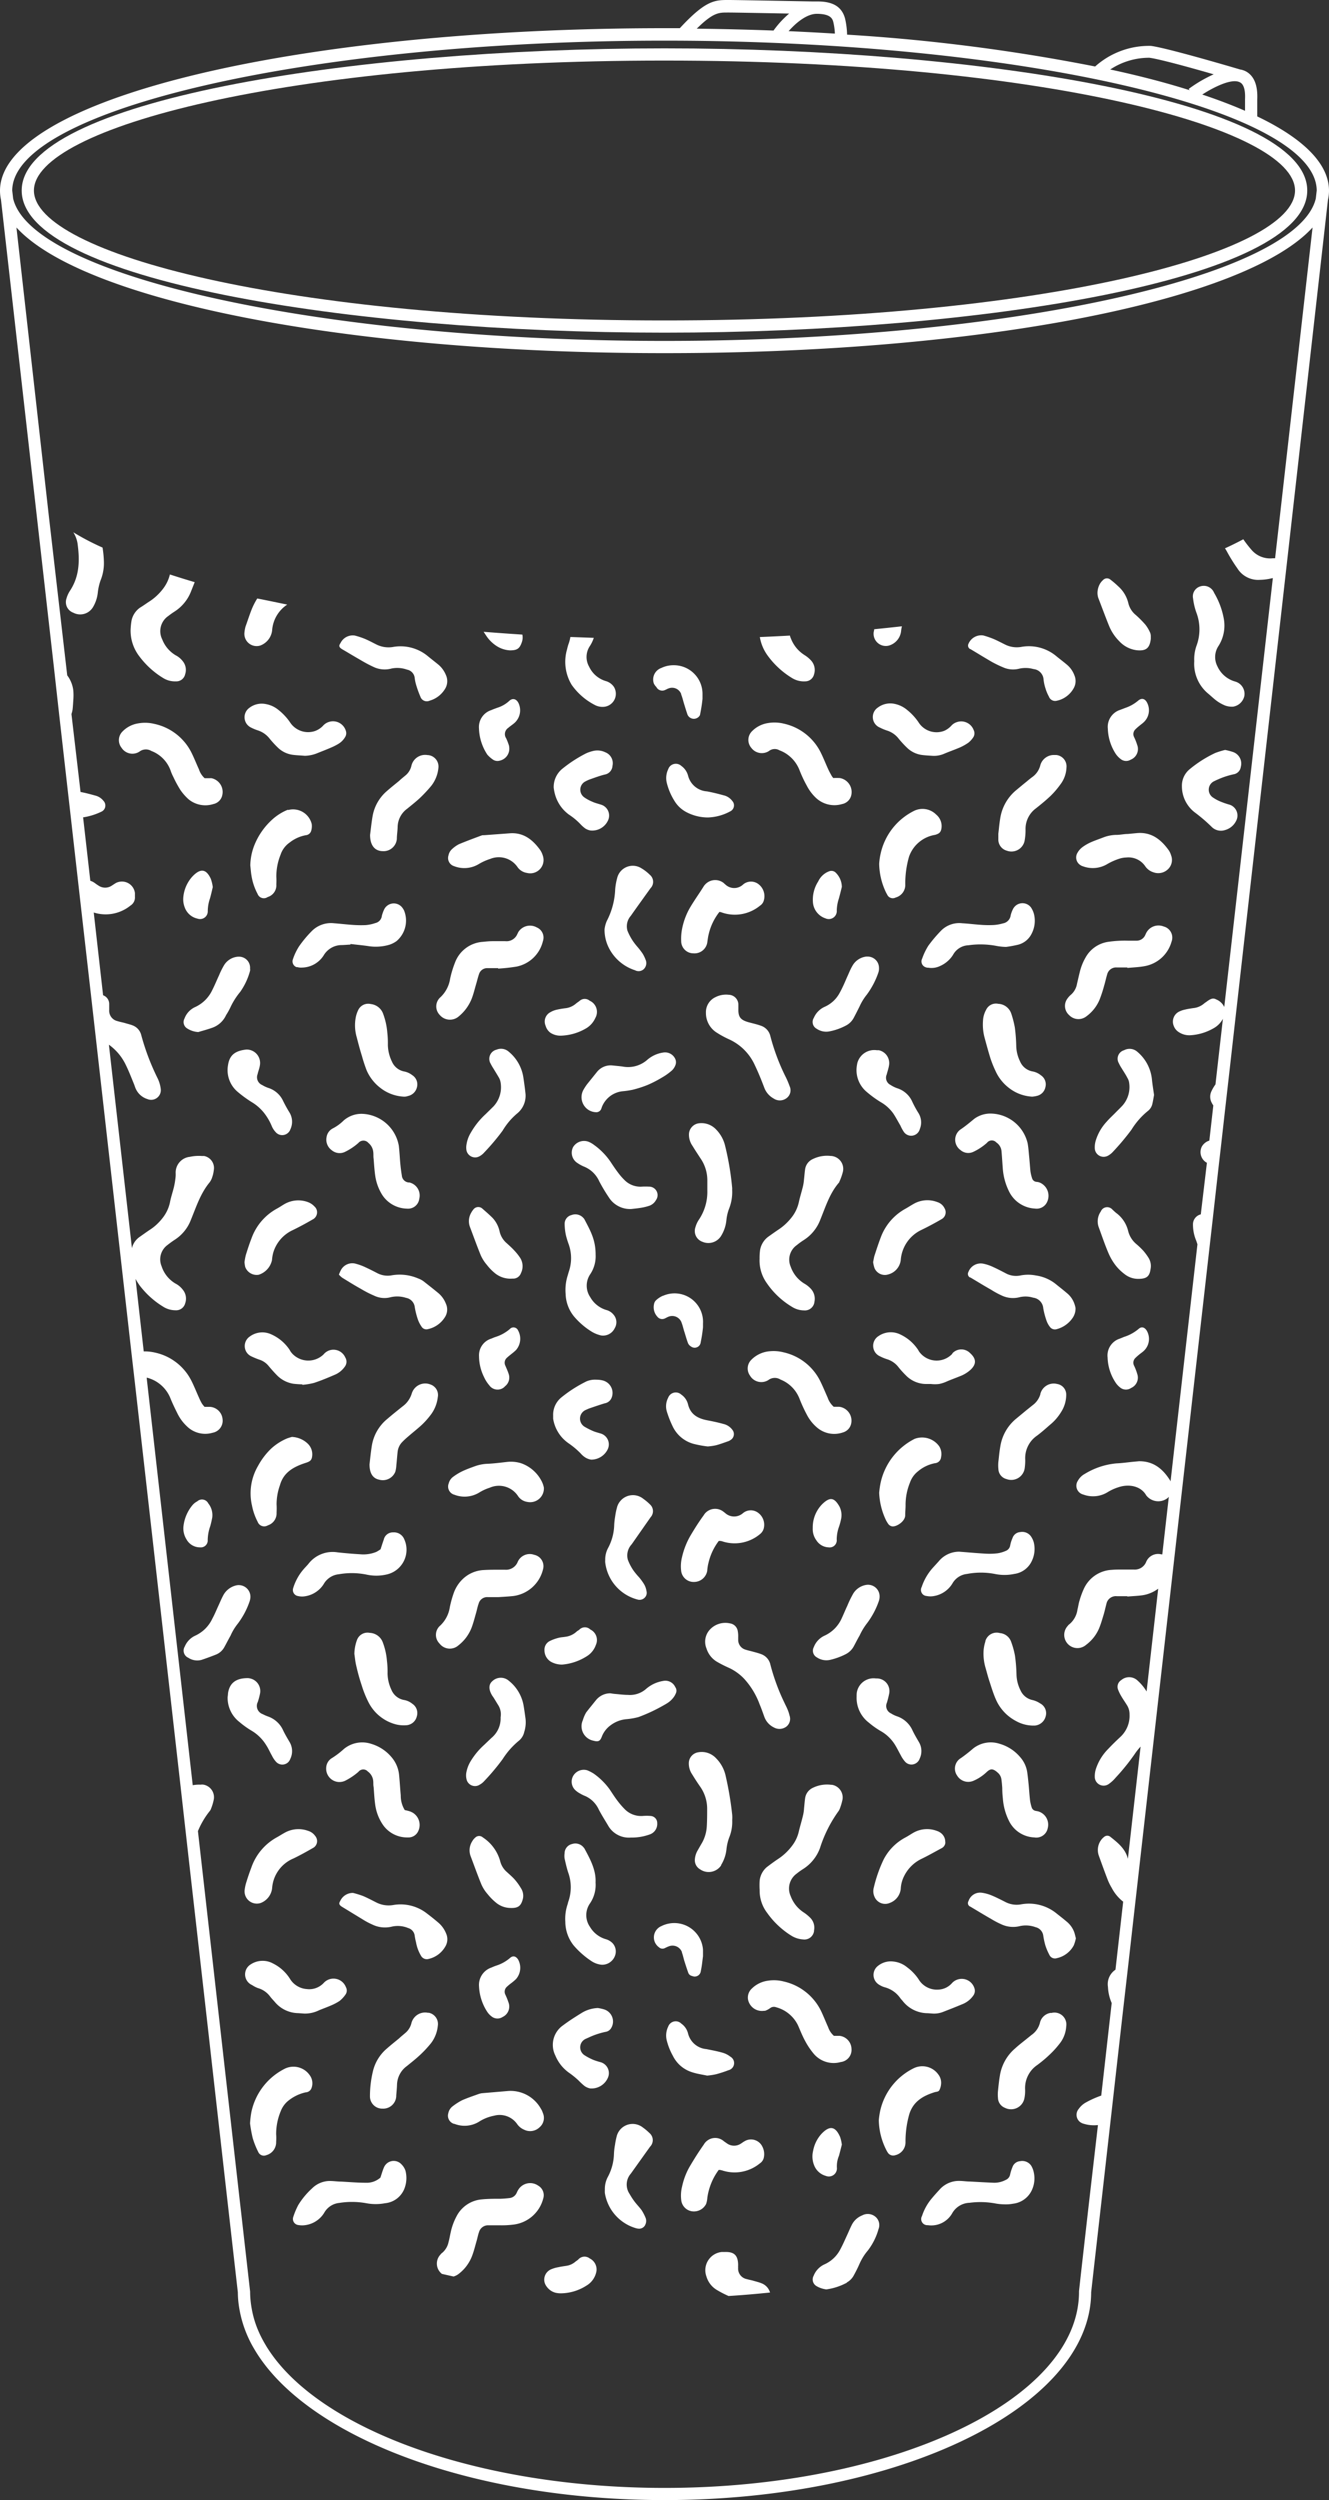 <svg id="Vrstva_1" data-name="Vrstva 1" xmlns="http://www.w3.org/2000/svg" viewBox="0 0 217.48 409.05"><rect x="0" y="0" width="217.48" height="409.05" fill="#333333" stroke="none"/><defs><style>.cls-1{fill:#fff;}</style></defs><title>potisk</title><path class="cls-1" d="M205.74,19.05V16.26c.1-2.33-.53-3.87-1.88-4.59a3,3,0,0,0-.92-.3h0c-.48-.14-11.77-3.49-14.59-3.86a13.22,13.22,0,0,0-9.14,3.37,306.3,306.3,0,0,0-40.59-5.21,12.87,12.87,0,0,0-.33-2.62c-.52-1.95-2-2.86-4.71-2.81h-.43c-.52,0-12.58-.24-13.8-.24H119c-2.15,0-3.68.21-7.75,4.61h-2.53C47.76,4.65,0,16.32,0,31.21a7.19,7.19,0,0,0,.16,1.47l8.65,76.39.89,8,1.35,11.92.54,4.75,1.22,10.79.77,6.78L14.9,162.9l.77,6.81,5.86,51.8.53,4.61,7.55,66.69L30.8,303.4l3.37,29.71.48,4.29,2.88,25.42.76,6.69.63,5.54a16.46,16.46,0,0,0,.25,2.71,19.14,19.14,0,0,0,2.41,6.53c8.32,14.27,35.27,24.76,67.16,24.76,38.46,0,69.75-15.25,69.82-34l.47-4.2,1.21-10.64,1.51-13.34.5-4.43,1.39-12.3,1-8.73,1.05-9.3.6-5.3,8.17-72.12.71-6.3,1.49-13.13,1.79-15.77.91-8.1.48-4.19.58-5.15.82-7.22,2.08-18.39,1.61-14.24L217.31,32.68a6.56,6.56,0,0,0,.17-1.47C217.48,26.78,213.26,22.65,205.74,19.05Zm-2-2.8v1.88c-2.11-.92-4.45-1.81-7-2.66,1.92-1.24,4.85-2.7,6.16-2,.78.37.89,1.68.84,2.75Zm-15.65-6.8c1.69.22,6.89,1.66,10.52,2.71a22.31,22.31,0,0,0-4.09,2.39l.16.21q-5.85-1.85-13-3.39A11.51,11.51,0,0,1,188.09,9.45ZM133.62,2.26c2.35,0,2.61.85,2.74,1.33a9.54,9.54,0,0,1,.26,1.91c-2.48-.15-5-.29-7.57-.4C130.19,3.81,131.92,2.3,133.62,2.26ZM119,2.05h.35c.76,0,6,.1,9.79.17A15.31,15.31,0,0,0,126.58,5q-6.17-.23-12.56-.31C116.68,2.05,117.65,2.05,119,2.05Zm-10.26,4.6c57.8,0,106.64,11.23,106.73,24.52l-.15,1.31c-3,12.75-50.58,23.3-106.58,23.3S5.14,45.23,2.15,32.48L2,31.17C2.09,17.88,50.93,6.65,108.74,6.65Zm100.7,77.83-.78,6.86h-.37a4,4,0,0,1-3.52-1.41c-.43-.5-.83-1-1.21-1.55l-.1-.15c-.94.5-1.93,1-3,1.48.14.22.28.45.41.7A27.15,27.15,0,0,0,202.49,93a4,4,0,0,0,3.68,1.87,8.93,8.93,0,0,0,1.47-.15l.65-.14-7.95,70.18a2.48,2.48,0,0,0-1.34-1.25c-.56-.31-1,0-1.46.31-.15.13-.34.23-.49.36a3.17,3.17,0,0,1-1.78.76c-.45.07-.9.13-1.34.24a3.91,3.91,0,0,0-.93.31,1.83,1.83,0,0,0-.91,2.4,2,2,0,0,0,.84,1,3.13,3.13,0,0,0,1.88.49,8.65,8.65,0,0,0,3.95-1.24,3.82,3.82,0,0,0,1.28-1.31l.08-.15-1.21,10.68v.05a7.05,7.05,0,0,0-.68,1.16,2.09,2.09,0,0,0,.08,1.9,3.26,3.26,0,0,0,.24.4l-.65,5.75a2.1,2.1,0,0,0-1.24,1,2,2,0,0,0,.65,2.52l.19.11-1,8.44a1.67,1.67,0,0,0-1.28,1.66,6.84,6.84,0,0,0,.53,2.64c.07.2.14.4.2.6l-4.4,38.81a.52.52,0,0,0-.08-.19c-1.18-1.88-2.73-3.16-5.09-3.13l-.86.08c-.94.09-1.88.23-2.82.27a12,12,0,0,0-5.2,1.73,2.81,2.81,0,0,0-1.12,1.12,1.48,1.48,0,0,0,.9,2.25,4.56,4.56,0,0,0,3.91-.35,7.8,7.8,0,0,1,1.78-.83c1.92-.66,3.8-.11,4.59,1.3a2.49,2.49,0,0,0,3.49.47l.22-.22-1.07,9.42h-.14a2.11,2.11,0,0,0-2.52,1.28,2,2,0,0,1-2,1.2h-2c-.54,0-1.07,0-1.6.05a5.3,5.3,0,0,0-4.62,3.2,13.15,13.15,0,0,0-.67,1.85c-.15.47-.21,1-.33,1.44a3.76,3.76,0,0,1-1.34,2.42,1,1,0,0,0-.25.26,2.16,2.16,0,0,0,3,3.1,6.55,6.55,0,0,0,2.12-2.68c.31-.74.53-1.54.77-2.32.16-.55.28-1.12.43-1.67a1.57,1.57,0,0,1,1.7-1.29h1.73v.06c.82-.07,1.64-.1,2.46-.21a5.72,5.72,0,0,0,2.59-1.08l-1.9,16.82a7.65,7.65,0,0,0-1.45-1.76,2,2,0,0,0-2.7-.1,1.29,1.29,0,0,0-.53,1.52,6.55,6.55,0,0,0,.53,1.1c.31.54.65,1,1,1.58a2.79,2.79,0,0,1,.36,1.41,4.7,4.7,0,0,1-1.56,3.74c-.66.62-1.31,1.25-1.93,1.91a8.29,8.29,0,0,0-2,3.23,3.92,3.92,0,0,0-.2,1.32,1.45,1.45,0,0,0,2.32,1.17,6,6,0,0,0,1.08-1,34.59,34.59,0,0,0,3.1-3.83,9.47,9.47,0,0,1,1-1.27l-2.08,18.36c-.39-1.62-1.63-2.62-2.87-3.6a.78.78,0,0,0-1,0,2.45,2.45,0,0,0-.58.62,2.76,2.76,0,0,0-.3,2.48c.47,1.31.94,2.62,1.44,3.91a9,9,0,0,0,.65,1.32,7,7,0,0,0,1.77,2.19l.12.09-1.26,11.13a2.85,2.85,0,0,0-1.23,2.83,7.43,7.43,0,0,0,.61,2.63l-1.71,15.14c-.16.06-.33.11-.49.18a15.18,15.18,0,0,0-2.12,1,3.55,3.55,0,0,0-1.08,1,1.5,1.5,0,0,0,.18,2.11,1.72,1.72,0,0,0,.65.32,5.69,5.69,0,0,0,2.32.21L178.25,360l-.22,1.91-1.2,10.6-.26,2.36V375c0,17.67-30.43,32.06-67.82,32.06-30.56,0-56.45-9.61-64.9-22.76-.16-.24-.3-.48-.44-.72a18.8,18.8,0,0,1-1.16-2.28,16,16,0,0,1-1.06-3.58,15.56,15.56,0,0,1-.26-2.72v-.06l-.91-8-.52-4.6L39.23,360,32.39,299.6a13.25,13.25,0,0,1,1.92-3.27,1.26,1.26,0,0,0,.24-.44,8.37,8.37,0,0,0,.42-1.4A2.09,2.09,0,0,0,33.32,292a1.67,1.67,0,0,0-.5,0,5.48,5.48,0,0,0-1.28.09L24,225.41a1.83,1.83,0,0,1,.46.12,5.65,5.65,0,0,1,3.35,3.06c.35.88.76,1.74,1.18,2.58a7.25,7.25,0,0,0,1.58,2.18,4.27,4.27,0,0,0,4.22,1.07,2,2,0,0,0,1.63-2.24,2.21,2.21,0,0,0-2.11-2h-.84a5.08,5.08,0,0,1-.41-.51,8.48,8.48,0,0,1-.5-1c-.41-.9-.77-1.82-1.21-2.7a8.73,8.73,0,0,0-6-4.67,7.49,7.49,0,0,0-1.83-.19l-1.34-11.87a9.09,9.09,0,0,0,.72,1.14,14,14,0,0,0,3.73,3.37,3.81,3.81,0,0,0,2.1.63,1.52,1.52,0,0,0,1.57-1.13,2.29,2.29,0,0,0-.4-2.25,3.52,3.52,0,0,0-1.2-1,5.12,5.12,0,0,1-2.26-2.83,2.91,2.91,0,0,1,.93-3.44q.59-.47,1.2-.87a6.72,6.72,0,0,0,2.67-3.28c.87-2.12,1.57-4.33,3.07-6.14a2.77,2.77,0,0,0,.43-.88,4.75,4.75,0,0,0,.24-1.07,2,2,0,0,0-1.57-2.35l-.36,0a6.73,6.73,0,0,0-1.95.13A2.59,2.59,0,0,0,28.75,192a4.91,4.91,0,0,1-.05.86,11.92,11.92,0,0,1-.23,1.33c-.2.84-.49,1.66-.65,2.5a6.14,6.14,0,0,1-1.26,2.65,8.36,8.36,0,0,1-2.08,1.9c-.55.37-1.08.75-1.62,1.13a3.13,3.13,0,0,0-1.27,1.85l-3.77-33.29A8.63,8.63,0,0,1,20.47,174c.55,1.09,1,2.25,1.46,3.38.11.27.18.55.31.81a3.1,3.1,0,0,0,1.9,1.64,1.58,1.58,0,0,0,2.16-1.7,5.38,5.38,0,0,0-.53-1.75,38.17,38.17,0,0,1-2.65-7,2.29,2.29,0,0,0-1.41-1.61c-.38-.15-.79-.24-1.18-.36s-.88-.2-1.31-.34a1.74,1.74,0,0,1-1.35-1.83v-.36h0v-.62a1.51,1.51,0,0,0-1-1.42l-1.53-13.54a6.43,6.43,0,0,0,6-1.13,1.55,1.55,0,0,0,.74-1.44v-.62a2.14,2.14,0,0,0-2.38-1.86,2.1,2.1,0,0,0-.77.24l-.62.4a1.93,1.93,0,0,1-2.2,0c-.25-.15-.48-.33-.71-.49a2.34,2.34,0,0,0-.62-.29L13.6,133.73a10.56,10.56,0,0,0,3-.93,1.1,1.1,0,0,0,.54-1.46,1,1,0,0,0-.21-.31,2.42,2.42,0,0,0-1.33-.86c-.8-.22-1.6-.44-2.42-.59L11.7,116.89v-.09a4.21,4.21,0,0,0,.18-.72c.06-.57.09-1.14.13-1.72h0A10,10,0,0,0,12,113a5.08,5.08,0,0,0-1-2.5l-3-26L2.69,37.22C13.56,49.13,56.25,57.78,108.74,57.78s95.18-8.65,106.05-20.56Z"/><path class="cls-1" d="M108.74,54.43c51.7,0,105.18-8.7,105.18-23.26S160.44,7.91,108.74,7.91,3.55,16.61,3.55,31.17,57,54.43,108.74,54.43Zm0-44.52c61.72,0,103.18,11,103.18,21.26S170.46,52.43,108.74,52.43,5.55,41.44,5.55,31.17,47,9.91,108.74,9.91Z"/><path class="cls-1" d="M124.6,373.57c-.42-.17-.86-.27-1.3-.4s-.72-.16-1.07-.27a1.75,1.75,0,0,1-1.44-1.88,2.29,2.29,0,0,1,0-.37c0-1.63-.63-2.26-2.23-2.19h-.49a3,3,0,0,0-2.63,3.33,3.11,3.11,0,0,0,.16.67,3.81,3.81,0,0,0,1.69,2.2,17.63,17.63,0,0,0,1.93,1c2.29-.14,4.55-.34,6.79-.57A2.32,2.32,0,0,0,124.6,373.57Z"/><path class="cls-1" d="M131.76,191.25c-.09.56-.12,1.14-.19,1.71a8,8,0,0,1-.16,1.09c-.21.88-.49,1.74-.68,2.62a6.16,6.16,0,0,1-1.28,2.63,9,9,0,0,1-2.09,1.9c-.55.37-1.08.75-1.62,1.13a3.46,3.46,0,0,0-1.35,2.14,9.07,9.07,0,0,0-.09,1.47,6.35,6.35,0,0,0,1.18,4,13.22,13.22,0,0,0,4.09,3.86,3.75,3.75,0,0,0,2,.6,1.57,1.57,0,0,0,1.71-1.42h0a2.4,2.4,0,0,0-.55-2.07,4.44,4.44,0,0,0-1.15-.92,5.25,5.25,0,0,1-2.19-2.74,2.9,2.9,0,0,1,1-3.53,10.63,10.63,0,0,1,1.1-.8,6.8,6.8,0,0,0,2.75-3.37c.85-2.08,1.52-4.27,3-6a.45.45,0,0,0,.12-.21,9.34,9.34,0,0,0,.57-1.61,2.11,2.11,0,0,0-1.56-2.54,1.67,1.67,0,0,0-.44-.06,5.28,5.28,0,0,0-2.88.49A2.16,2.16,0,0,0,131.76,191.25Z"/><path class="cls-1" d="M130.36,306.56a10.13,10.13,0,0,1,1-.72,6.86,6.86,0,0,0,2.82-3.46,21.36,21.36,0,0,1,3-6,1.82,1.82,0,0,0,.24-.43,9.84,9.84,0,0,0,.45-1.52,2.1,2.1,0,0,0-1.73-2.41l-.14,0a5.26,5.26,0,0,0-3,.5,2.2,2.2,0,0,0-1.25,1.72c-.08.53-.11,1.06-.17,1.59a6.77,6.77,0,0,1-.15,1.1c-.23,1-.52,1.9-.74,2.86a6,6,0,0,1-1,2.11,9.14,9.14,0,0,1-2.4,2.28c-.61.41-1.21.85-1.8,1.3a3.41,3.41,0,0,0-1.18,2.23,12.68,12.68,0,0,0,0,1.51,6,6,0,0,0,1.24,3.77,13.75,13.75,0,0,0,4,3.75,4.14,4.14,0,0,0,1.87.58,1.59,1.59,0,0,0,1.79-1.36s0-.07,0-.11a2.28,2.28,0,0,0-.6-2.05,6.74,6.74,0,0,0-1-.84,5.45,5.45,0,0,1-2.22-2.72A3,3,0,0,1,130.36,306.56Z"/><path class="cls-1" d="M26.66,110.91a3.65,3.65,0,0,0,2.11.57,1.47,1.47,0,0,0,1.53-1.17,2.24,2.24,0,0,0-.37-2.1,3.48,3.48,0,0,0-1.19-1,5.19,5.19,0,0,1-2.19-2.59,3,3,0,0,1,1-3.84,12,12,0,0,1,1-.71,6.9,6.9,0,0,0,2.74-3.38l.57-1.44c-1.39-.41-2.75-.83-4.06-1.26a6.12,6.12,0,0,1-1.11,2.33,8.91,8.91,0,0,1-2.24,2.09c-.52.33-1,.69-1.52,1a3.42,3.42,0,0,0-1.4,2.11,11.91,11.91,0,0,0-.16,1.58,6.9,6.9,0,0,0,1.49,4.36A13.75,13.75,0,0,0,26.66,110.91Z"/><path class="cls-1" d="M129.55,110.9a3.72,3.72,0,0,0,2.23.58,1.48,1.48,0,0,0,1.43-1.14,2.3,2.3,0,0,0-.43-2.21,5,5,0,0,0-1.11-.94,5.56,5.56,0,0,1-2.24-2.71,2.84,2.84,0,0,1-.17-.49q-2.44.14-4.92.24a7.21,7.21,0,0,0,1.33,3.1A13.77,13.77,0,0,0,129.55,110.9Z"/><path class="cls-1" d="M88.84,154a1.8,1.8,0,0,0-1-2.26,2.26,2.26,0,0,0-3.07.84s0,.11-.08.16a1.91,1.91,0,0,1-2,1.25H80.6c-.54,0-1.07.06-1.6.11a5.23,5.23,0,0,0-4.56,3.44,16.78,16.78,0,0,0-.78,2.59,5.26,5.26,0,0,1-1.55,3,2,2,0,0,0-.19,2.89l.1.11a2.19,2.19,0,0,0,3,.21,7.18,7.18,0,0,0,2.17-2.94c.31-.8.5-1.64.75-2.47.15-.51.26-1,.44-1.53a1.4,1.4,0,0,1,1.41-1h1.73v.08a29.91,29.91,0,0,0,3-.33A5.55,5.55,0,0,0,88.84,154Z"/><path class="cls-1" d="M190.38,151.57a2.26,2.26,0,0,0-2.77,1c-.08.14-.14.29-.21.44a1.53,1.53,0,0,1-1.37.9h-1.48a18.72,18.72,0,0,0-3.07.17,5.07,5.07,0,0,0-3.84,2.59,9,9,0,0,0-.95,2.4c-.16.63-.3,1.28-.45,1.91a3,3,0,0,1-1,1.78,3.39,3.39,0,0,0-.57.63,2,2,0,0,0,.28,2.69,2.1,2.1,0,0,0,2.8.23,6.45,6.45,0,0,0,2.19-2.76,22,22,0,0,0,.76-2.34c.18-.59.3-1.2.48-1.78a1.5,1.5,0,0,1,1.57-1.14h1.73v.08c.94-.09,1.89-.12,2.81-.29a5.59,5.59,0,0,0,4.42-4,1.88,1.88,0,0,0-1.08-2.43Z"/><path class="cls-1" d="M88.85,256.81a1.9,1.9,0,0,0-1.27-2.38l-.19-.05a2.15,2.15,0,0,0-2.68,1.19,2.05,2.05,0,0,1-2.06,1.26h-1c-.82,0-1.65,0-2.46.05a5.34,5.34,0,0,0-3.62,1.63,5.89,5.89,0,0,0-1.34,2.19,17.87,17.87,0,0,0-.62,2.25,5.2,5.2,0,0,1-1.55,3,2,2,0,0,0-.26,2.82L72,269a2.12,2.12,0,0,0,3,.22l0,0a6.74,6.74,0,0,0,2.18-2.93c.3-.8.51-1.65.75-2.47.13-.47.23-1,.39-1.42a1.44,1.44,0,0,1,1.47-1.09H81.6c.77-.05,1.55-.09,2.33-.17A5.76,5.76,0,0,0,88.85,256.81Z"/><path class="cls-1" d="M88.08,357.61a2.28,2.28,0,0,0-3.19.55l-.12.18c-.08.14-.15.29-.22.44a1.43,1.43,0,0,1-1.13.85q-.73.09-1.47.12c-1,0-2.06,0-3.08.1a5.13,5.13,0,0,0-4.14,2.73,10.1,10.1,0,0,0-1,2.77c-.11.48-.19,1-.32,1.44a3.15,3.15,0,0,1-1,1.77,1.61,1.61,0,0,0-.35.34,2.14,2.14,0,0,0,0,2.91,2.73,2.73,0,0,0,.25.23l1.91.43a2.6,2.6,0,0,0,.83-.42,6.68,6.68,0,0,0,2.19-2.92c.31-.8.51-1.65.75-2.47.14-.47.23-1,.39-1.43a1.54,1.54,0,0,1,1.57-1.14h1.85a14.56,14.56,0,0,0,2.09-.1,5.73,5.73,0,0,0,5-4.26A1.8,1.8,0,0,0,88.08,357.61Z"/><path class="cls-1" d="M56.41,291.39a10.26,10.26,0,0,0,2.25-1.5,1,1,0,0,1,1.4-.17l.13.12a2.15,2.15,0,0,1,.87,1.43c.06.36,0,.74.08,1.11.08.94.12,1.89.25,2.82a7.67,7.67,0,0,0,1.24,3.32,4.8,4.8,0,0,0,4.1,2.11,1.75,1.75,0,0,0,1.58-.79,2.35,2.35,0,0,0-.74-3.24,3.42,3.42,0,0,0-.43-.21c-.31-.11-.63-.17-.91-.24a4.51,4.51,0,0,1-.65-2.4c-.1-1.1-.16-2.21-.27-3.31a5.25,5.25,0,0,0-1.29-3,6.88,6.88,0,0,0-3.27-2.12,4.72,4.72,0,0,0-4.43.8,14.07,14.07,0,0,1-1.94,1.49,1.93,1.93,0,0,0-1,1.63,2.18,2.18,0,0,0,2,2.32A2.3,2.3,0,0,0,56.41,291.39Z"/><path class="cls-1" d="M159.25,188.47a9.13,9.13,0,0,0,2.26-1.49,1,1,0,0,1,1.4-.18l.13.12a1.92,1.92,0,0,1,.85,1.44c.08.9.13,1.81.2,2.71a10.06,10.06,0,0,0,1,3.8,5,5,0,0,0,4.29,2.87,1.87,1.87,0,0,0,1.82-.81,2.35,2.35,0,0,0-.69-3.25,1.79,1.79,0,0,0-.91-.31.82.82,0,0,1-.71-.6,6.67,6.67,0,0,1-.26-1.07c-.09-.86-.14-1.72-.23-2.58-.07-.7-.11-1.39-.24-2.08a6.3,6.3,0,0,0-5.88-4.84,4.48,4.48,0,0,0-2.83.84c-.73.6-1.44,1.2-2.23,1.73a2.06,2.06,0,0,0-.56,2.86,1.9,1.9,0,0,0,.5.52A1.93,1.93,0,0,0,159.25,188.47Z"/><path class="cls-1" d="M159.28,291.37a7.23,7.23,0,0,0,2.16-1.42c.6-.56,1-.66,1.81.06a1.77,1.77,0,0,1,.63,1.17c.06.45.1.9.13,1.35a16,16,0,0,0,.1,1.73,9.74,9.74,0,0,0,1,3.66,4.82,4.82,0,0,0,4.15,2.71,1.9,1.9,0,0,0,2.19-1.5,2.26,2.26,0,0,0-1.59-2.77h0l-.36-.07a.83.83,0,0,1-.69-.63,6.52,6.52,0,0,1-.25-1.08c-.1-.86-.15-1.72-.23-2.58-.07-.69-.14-1.39-.24-2.08a4.77,4.77,0,0,0-1.14-2.42,6.87,6.87,0,0,0-3.37-2.19,4.66,4.66,0,0,0-4.32.76,25.09,25.09,0,0,1-2,1.57,2,2,0,0,0-.72,2.74l.05.07A2.13,2.13,0,0,0,159.28,291.37Z"/><path class="cls-1" d="M54.49,184.61a1.91,1.91,0,0,0-1.05,1.45,2.13,2.13,0,0,0,.88,2.16,2,2,0,0,0,2.2.21A9.57,9.57,0,0,0,58.65,187a1.08,1.08,0,0,1,1.52-.12l.12.12a2.2,2.2,0,0,1,.79,1.48c.05.37,0,.74.06,1.11.08.94.13,1.89.27,2.82a8.08,8.08,0,0,0,1.08,3,4.94,4.94,0,0,0,4.12,2.34,1.84,1.84,0,0,0,2-1.61A2.19,2.19,0,0,0,67,193.47l-.14,0a1.23,1.23,0,0,1-1.1-1.12q-.15-.91-.24-1.83c-.1-1-.13-2-.26-3.07a6.32,6.32,0,0,0-6-5.21,4.44,4.44,0,0,0-3,1.07A7.35,7.35,0,0,1,54.49,184.61Z"/><path class="cls-1" d="M137.58,337.38a2,2,0,0,0,1.76-2.16,2.2,2.2,0,0,0-2-2.13h-.88a3.28,3.28,0,0,1-.94-1.41c-.37-.82-.7-1.66-1.08-2.48a9,9,0,0,0-6.19-5,6.36,6.36,0,0,0-2.57-.13,4.62,4.62,0,0,0-2.62,1.26,2,2,0,0,0-.66,1.77A2.31,2.31,0,0,0,125,329l.19,0a3.1,3.1,0,0,0,.86-.46,1,1,0,0,1,.94-.13,5.59,5.59,0,0,1,3.59,2.95c.38.87.72,1.75,1.18,2.58a11.72,11.72,0,0,0,1.44,2.13A4.26,4.26,0,0,0,137.58,337.38Z"/><path class="cls-1" d="M125.83,122.88a1.53,1.53,0,0,1,1.72-.12,5.64,5.64,0,0,1,3.3,3.29A20.23,20.23,0,0,0,132,128.5a7.41,7.41,0,0,0,1.54,2.06,4.41,4.41,0,0,0,4.25,1,1.91,1.91,0,0,0,1.54-1.59,2.32,2.32,0,0,0-1.9-2.67h0a9.55,9.55,0,0,0-1.07,0,2.88,2.88,0,0,1-.26-.35c-.2-.36-.4-.72-.57-1.09-.43-.94-.8-1.9-1.26-2.81a8.88,8.88,0,0,0-6-4.65,6.42,6.42,0,0,0-2.69-.08,4.64,4.64,0,0,0-2.48,1.28,2,2,0,0,0-.13,2.79A2.14,2.14,0,0,0,125.83,122.88Z"/><path class="cls-1" d="M34.9,131.56a1.88,1.88,0,0,0,1.48-1.49,2.3,2.3,0,0,0-1.75-2.74,1.64,1.64,0,0,0-.32,0h-.82a3.38,3.38,0,0,1-.94-1.47c-.43-.93-.8-1.89-1.26-2.8a8.86,8.86,0,0,0-6.07-4.63,6.36,6.36,0,0,0-2.57-.08,4.56,4.56,0,0,0-2.59,1.32,2,2,0,0,0-.16,2.69,2.11,2.11,0,0,0,2.93.61h0a1.72,1.72,0,0,1,1.94-.1A5.37,5.37,0,0,1,27.89,126a7.52,7.52,0,0,0,.48,1.13,19.41,19.41,0,0,0,1.11,2.06,8.48,8.48,0,0,0,1.36,1.57A4.32,4.32,0,0,0,34.9,131.56Z"/><path class="cls-1" d="M137.33,230.17h-.9a3.61,3.61,0,0,1-1-1.52c-.4-.89-.77-1.81-1.21-2.69a8.85,8.85,0,0,0-6-4.7,6.52,6.52,0,0,0-2.2-.18,4.76,4.76,0,0,0-3.07,1.4,2,2,0,0,0-.22,2.59,2.15,2.15,0,0,0,3,.73l0,0a1.75,1.75,0,0,1,2-.08,5.51,5.51,0,0,1,3.11,3.15A23.93,23.93,0,0,0,132,231.4a6.89,6.89,0,0,0,1.66,2.13,4.32,4.32,0,0,0,4.27.84,1.91,1.91,0,0,0,1.36-1.46,2.29,2.29,0,0,0-1.77-2.71Z"/><path class="cls-1" d="M124.31,278.86c.29.68.53,1.38.78,2.07a3.09,3.09,0,0,0,1.54,1.7,1.88,1.88,0,0,0,2.09-.16,1.62,1.62,0,0,0,.48-1.79,5.63,5.63,0,0,0-.35-1.05c-.14-.34-.32-.67-.47-1a33.76,33.76,0,0,1-2.3-6.23,2.38,2.38,0,0,0-1.55-1.77c-.46-.17-.94-.29-1.42-.42s-.72-.17-1.07-.29a1.65,1.65,0,0,1-1.24-1.64v-.49h0a4.06,4.06,0,0,0-.06-.85,1.51,1.51,0,0,0-1.28-1.33,3.46,3.46,0,0,0-3.28,1,2.92,2.92,0,0,0-.57,3.1,3.86,3.86,0,0,0,1.82,2.24,21.94,21.94,0,0,0,2,1,8.2,8.2,0,0,1,2.36,1.74A12.62,12.62,0,0,1,124.31,278.86Z"/><path class="cls-1" d="M128.47,176a34.5,34.5,0,0,1-2.4-6.45,2.36,2.36,0,0,0-1.59-1.74c-.65-.23-1.34-.38-2-.56-1.31-.37-1.69-.86-1.65-2.2v-.61a1.63,1.63,0,0,0-1.58-1.68h0a3.8,3.8,0,0,0-2.15.38,2.71,2.71,0,0,0-1.58,2.58,3.78,3.78,0,0,0,1.86,3.29,15.54,15.54,0,0,0,1.84,1,8.48,8.48,0,0,1,4.29,4.24c.58,1.21,1.09,2.47,1.57,3.74a3.34,3.34,0,0,0,1.5,1.73,1.82,1.82,0,0,0,2.19-.09,1.59,1.59,0,0,0,.45-1.9A13.61,13.61,0,0,0,128.47,176Z"/><path class="cls-1" d="M114.94,301.41c-.25.43-.5.86-.74,1.29a3.37,3.37,0,0,0-.49,1.51,1.72,1.72,0,0,0,.87,1.65,2.46,2.46,0,0,0,3.42-.64l0-.07a6.18,6.18,0,0,0,.89-2.67,7.9,7.9,0,0,1,.42-1.79,6.8,6.8,0,0,0,.51-2.89,6.17,6.17,0,0,0,0-.86,53.77,53.77,0,0,0-1.06-6.32,5.82,5.82,0,0,0-1.55-2.91,3.2,3.2,0,0,0-3-1,1.81,1.81,0,0,0-1.49,1.73,3.16,3.16,0,0,0,.54,1.86q.64,1.05,1.35,2.07a6.28,6.28,0,0,1,1.11,3.48c0,1,0,2-.06,3A6.24,6.24,0,0,1,114.94,301.41Z"/><path class="cls-1" d="M112.74,185.63a3.22,3.22,0,0,0,.58,1.85c.41.67.84,1.32,1.28,2a6.31,6.31,0,0,1,1.15,3.59v1.72a8.13,8.13,0,0,1-1.39,4.78,4.28,4.28,0,0,0-.56,1.23,1.87,1.87,0,0,0,1.16,2.38h0a2.45,2.45,0,0,0,3-.9,6,6,0,0,0,.91-2.66,7.38,7.38,0,0,1,.41-1.79,7.4,7.4,0,0,0,.53-3.19,1.71,1.71,0,0,0,0-.32,46,46,0,0,0-1.14-6.8,5.64,5.64,0,0,0-1.45-2.68,3.28,3.28,0,0,0-2.78-1.06A1.86,1.86,0,0,0,112.74,185.63Z"/><path class="cls-1" d="M12,87.09a4.9,4.9,0,0,1,.68,1.77c.38,2.73.37,5.41-1.25,7.83a4.54,4.54,0,0,0-.55,1.23A1.84,1.84,0,0,0,12,100.25a2.43,2.43,0,0,0,3.22-.92A5.85,5.85,0,0,0,16,97a9.17,9.17,0,0,1,.44-2A7.51,7.51,0,0,0,17,91.86a17.27,17.27,0,0,0-.22-2.27A40.15,40.15,0,0,1,12,87.09Z"/><path class="cls-1" d="M195.8,105.65a6.59,6.59,0,0,0-.37,2.53,6.33,6.33,0,0,0,2.33,5.35c.44.37.86.78,1.32,1.12a6.34,6.34,0,0,0,1.39.78,3.28,3.28,0,0,0,1.32.19,2.25,2.25,0,0,0,1.84-1.76,2.09,2.09,0,0,0-1.18-2.23c-.26-.12-.55-.17-.82-.29a4.51,4.51,0,0,1-2.42-2.34,3.28,3.28,0,0,1,.18-3.3,6.22,6.22,0,0,0,.87-4.49A12.7,12.7,0,0,0,198.68,97a1.82,1.82,0,0,0-2.25-1.06,1.7,1.7,0,0,0-1.19,2,10.4,10.4,0,0,0,.53,2.27A7.72,7.72,0,0,1,195.8,105.65Z"/><path class="cls-1" d="M92.4,200.24a9.32,9.32,0,0,0,.2,1.83,13.52,13.52,0,0,0,.47,1.53,6.82,6.82,0,0,1,.05,4.35c-.09.27-.16.55-.25.83a7.79,7.79,0,0,0-.31,2.92,6.11,6.11,0,0,0,1.33,3.64,12.14,12.14,0,0,0,3,2.58,5.24,5.24,0,0,0,1.48.58,2.11,2.11,0,0,0,2.23-1.2,1.88,1.88,0,0,0-.19-2.19,2.23,2.23,0,0,0-1.21-.78,4.51,4.51,0,0,1-2.62-2.11,3.34,3.34,0,0,1,0-3.73,5.27,5.27,0,0,0,.89-3.2c0-2.37-.77-3.77-1.8-5.73a1.05,1.05,0,0,0-.22-.3,1.75,1.75,0,0,0-1.92-.46A1.46,1.46,0,0,0,92.4,200.24Z"/><path class="cls-1" d="M97.46,308c.1-2-.85-3.76-1.81-5.54a.9.9,0,0,0-.15-.19,1.72,1.72,0,0,0-1.89-.56,1.56,1.56,0,0,0-1.22,1.52,3,3,0,0,0,0,.85c.17.76.34,1.52.58,2.26a7.11,7.11,0,0,1,.06,4.71c-.07.19-.11.4-.17.59a7.37,7.37,0,0,0-.35,2.8,6.26,6.26,0,0,0,1.37,3.87,14,14,0,0,0,2.85,2.52,3.66,3.66,0,0,0,1.72.63,2.23,2.23,0,0,0,2.15-1.37,2,2,0,0,0-.37-2.17,2.5,2.5,0,0,0-1.16-.66,4.46,4.46,0,0,1-2.53-2,3.36,3.36,0,0,1,0-3.83A5.37,5.37,0,0,0,97.46,308Z"/><path class="cls-1" d="M97.29,115.32a2.69,2.69,0,0,0,1.67.31,2.14,2.14,0,0,0,1.79-2.46,2.18,2.18,0,0,0-.26-.74,2.38,2.38,0,0,0-1.37-1,4.4,4.4,0,0,1-2.72-2.36,3.21,3.21,0,0,1,.15-3.4,5.82,5.82,0,0,0,.62-1.31l-3.83-.14a7,7,0,0,1-.25,1,7.12,7.12,0,0,0-.29,1,7.28,7.28,0,0,0,.75,5.83A10.51,10.51,0,0,0,97.29,115.32Z"/><path class="cls-1" d="M48.66,261.11a2.91,2.91,0,0,0,1.21.07,4.39,4.39,0,0,0,3.1-2,3.21,3.21,0,0,1,2.48-1.61,12.16,12.16,0,0,1,4.54.06,7.41,7.41,0,0,0,3.18,0,4.15,4.15,0,0,0,3.28-4.85,4,4,0,0,0-.28-.89,1.81,1.81,0,0,0-1.84-1.17,1.51,1.51,0,0,0-1.53,1.19c-.18.5-.34,1-.52,1.57a6.12,6.12,0,0,1-.69.43,5.61,5.61,0,0,1-2.66.39c-1.23-.07-2.46-.18-3.68-.31a5,5,0,0,0-4.73,1.82c-.25.32-.55.6-.82.92a8.45,8.45,0,0,0-1.72,3.1,1,1,0,0,0,.63,1.27Z"/><path class="cls-1" d="M57.62,151.32c-1-.07-2-.19-2.94-.26a4.42,4.42,0,0,0-3.62,1.24,18.58,18.58,0,0,0-2.13,2.55,9.27,9.27,0,0,0-1,2.11,1,1,0,0,0,.6,1.28l.15,0a2.24,2.24,0,0,0,.73.07A4.28,4.28,0,0,0,53,156.26a3.44,3.44,0,0,1,2.75-1.63c.53,0,1.06-.06,1.6-.08v-.1c.94.11,1.88.2,2.81.33a7.85,7.85,0,0,0,3.54-.2,4.25,4.25,0,0,0,1.2-.61,4.4,4.4,0,0,0,1.22-5,2.85,2.85,0,0,0-.33-.52,1.75,1.75,0,0,0-2.46-.24,1.7,1.7,0,0,0-.48.62,6,6,0,0,0-.36,1,1.37,1.37,0,0,1-1.08,1.2,6.38,6.38,0,0,1-1.56.33A18.44,18.44,0,0,1,57.62,151.32Z"/><path class="cls-1" d="M160.42,151.31c-1-.07-2-.2-2.95-.25a4.18,4.18,0,0,0-3.41,1.15,22.46,22.46,0,0,0-2.15,2.53,10.28,10.28,0,0,0-1,2.09,1,1,0,0,0,.5,1.4,1.07,1.07,0,0,0,.5.1,3.21,3.21,0,0,0,1.93-.28,4.77,4.77,0,0,0,2.12-1.83,3,3,0,0,1,2.51-1.56,14,14,0,0,1,4.66.12,9.54,9.54,0,0,0,1.51.15,19.53,19.53,0,0,0,2-.37,3.41,3.41,0,0,0,2.15-1.74,4.59,4.59,0,0,0,.42-3.23,3.53,3.53,0,0,0-.5-1.12,1.74,1.74,0,0,0-2.44-.34,1.81,1.81,0,0,0-.51.62,5,5,0,0,0-.37,1,1.53,1.53,0,0,1-1.27,1.33,7,7,0,0,1-1.57.27A16.83,16.83,0,0,1,160.42,151.31Z"/><path class="cls-1" d="M168.76,251.45a1.76,1.76,0,0,0-1.81-.78,1.44,1.44,0,0,0-1.27,1,5.39,5.39,0,0,0-.37,1.18,1.15,1.15,0,0,1-.75.91,5.31,5.31,0,0,1-1.29.38,11.12,11.12,0,0,1-2,.06c-1.35-.07-2.7-.2-4.29-.32a4.32,4.32,0,0,0-3.37,1.58l-1,1.1a8.85,8.85,0,0,0-1.78,3.09,1,1,0,0,0,.39,1.36,1.11,1.11,0,0,0,.43.12,3.08,3.08,0,0,0,1.21,0,4.38,4.38,0,0,0,3-2.06,3.12,3.12,0,0,1,2.39-1.55,12,12,0,0,1,4.54,0,7.74,7.74,0,0,0,3.18,0,3.71,3.71,0,0,0,2.82-2,4.56,4.56,0,0,0,.39-3.12A3.24,3.24,0,0,0,168.76,251.45Z"/><path class="cls-1" d="M168.76,354.36a1.77,1.77,0,0,0-1.82-.76,1.44,1.44,0,0,0-1.27,1,6.91,6.91,0,0,0-.37,1.17,1.2,1.2,0,0,1-.75.91,3.94,3.94,0,0,1-1.9.45c-1.31-.05-2.62-.13-3.94-.2-.57,0-1.15-.1-1.72-.1a4.2,4.2,0,0,0-3.27,1.46c-.42.45-.83.91-1.23,1.39a8.48,8.48,0,0,0-1.61,2.89,1,1,0,0,0,.94,1.5,3.93,3.93,0,0,0,4-1.95,3.39,3.39,0,0,1,2.83-1.71,13.49,13.49,0,0,1,4.3.12,8.43,8.43,0,0,0,1.32.13,6.27,6.27,0,0,0,1.5-.1,3.87,3.87,0,0,0,3-2.05,4.56,4.56,0,0,0,.39-3.12A3.43,3.43,0,0,0,168.76,354.36Z"/><path class="cls-1" d="M65.71,354.13a1.73,1.73,0,0,0-2.44-.13,1.84,1.84,0,0,0-.41.55c-.25.56-.41,1.16-.61,1.74a3.37,3.37,0,0,1-2.38.84c-1.36,0-2.71-.12-4.06-.19-.62,0-1.23-.1-1.85-.1a4.12,4.12,0,0,0-2.89,1.21,12.46,12.46,0,0,0-2.27,2.74,11.86,11.86,0,0,0-.8,1.91,1,1,0,0,0,.58,1.29,1,1,0,0,0,.25.06,3.57,3.57,0,0,0,1.22,0,4.31,4.31,0,0,0,3-2,3.18,3.18,0,0,1,2.48-1.62,13.12,13.12,0,0,1,4.42.05,8.28,8.28,0,0,0,3.06,0,3.78,3.78,0,0,0,3.26-2.65,4.76,4.76,0,0,0,.08-2.67A2.63,2.63,0,0,0,65.71,354.13Z"/><path class="cls-1" d="M115.75,359.58a10,10,0,0,1,1.86-4.55h.21l.35.08a6.5,6.5,0,0,0,6.16-1.14,1.5,1.5,0,0,0,.64-.86,2.67,2.67,0,0,0-.23-1.92,2.06,2.06,0,0,0-2.76-.93l-.18.1c-.18.1-.34.23-.52.34a2,2,0,0,1-2.31,0l-.5-.35a2.15,2.15,0,0,0-3.31.55c-.81,1.14-1.55,2.32-2.26,3.52a11.27,11.27,0,0,0-1.28,3.32,6.05,6.05,0,0,0-.13,2.32,2.07,2.07,0,0,0,1.82,1.75,2.24,2.24,0,0,0,2.24-1.21A3.92,3.92,0,0,0,115.75,359.58Z"/><path class="cls-1" d="M113.57,258.83a2.19,2.19,0,0,0,2.16-1.81,7.51,7.51,0,0,1,.21-1.33,9.53,9.53,0,0,1,1.68-3.57h.21c.2,0,.4.08.6.14a6.47,6.47,0,0,0,6-1.31,1.74,1.74,0,0,0,.53-.8,2.43,2.43,0,0,0-.89-2.63,2,2,0,0,0-2.51.07,2.18,2.18,0,0,1-2.92-.06l-.2-.15a2.2,2.2,0,0,0-3.09.26,3.62,3.62,0,0,0-.22.32c-.74,1-1.43,2.1-2.08,3.19a12.55,12.55,0,0,0-1.45,3.65,6.05,6.05,0,0,0-.12,2.32A2.05,2.05,0,0,0,113.57,258.83Z"/><path class="cls-1" d="M118.46,144.5a2.24,2.24,0,0,0-3.15.31,1.44,1.44,0,0,0-.18.25c-.67,1.07-1.41,2.11-2.07,3.2a11.17,11.17,0,0,0-1.43,3.65,8.47,8.47,0,0,0-.16,2.07,2,2,0,0,0,2,2,2.12,2.12,0,0,0,2.29-1.92c.06-.4.11-.81.21-1.21a9.32,9.32,0,0,1,1.75-3.64c.19,0,.35.07.5.12a6.48,6.48,0,0,0,6.15-1.15,1.45,1.45,0,0,0,.63-.88,2.48,2.48,0,0,0-.88-2.64,2,2,0,0,0-2.51.05,2.11,2.11,0,0,1-2.92,0A1.51,1.51,0,0,1,118.46,144.5Z"/><path class="cls-1" d="M70.07,329.33A2.31,2.31,0,0,0,67.33,331a3,3,0,0,1-1,1.62c-.34.3-.7.58-1,.87-.73.6-1.47,1.19-2.18,1.82a7,7,0,0,0-2.1,3.48,17.68,17.68,0,0,0-.51,4.16A2,2,0,0,0,62.44,345h.13a2.13,2.13,0,0,0,2.27-2,.49.49,0,0,0,0-.12c.05-.62.11-1.23.13-1.85a3.9,3.9,0,0,1,1.62-3c.73-.59,1.48-1.18,2.17-1.83a18.49,18.49,0,0,0,1.76-1.89,5.52,5.52,0,0,0,1.12-2.83,1.87,1.87,0,0,0-1.51-2.17Z"/><path class="cls-1" d="M173.52,128.35a4.87,4.87,0,0,0,1-2.76,1.87,1.87,0,0,0-1.66-2.06h-.28a2.3,2.3,0,0,0-2.33,1.64,3.38,3.38,0,0,1-1.37,2c-.29.22-.58.45-.86.69-.61.49-1.22,1-1.81,1.49a7.44,7.44,0,0,0-2.53,4.54c-.15.89-.22,1.8-.31,2.51v.93a1.88,1.88,0,0,0,1.37,1.85,2.2,2.2,0,0,0,2.83-1.27,2.12,2.12,0,0,0,.1-.36,9.46,9.46,0,0,0,.15-1.84,4.17,4.17,0,0,1,1.66-3.42c.84-.66,1.67-1.34,2.45-2.08A14,14,0,0,0,173.52,128.35Z"/><path class="cls-1" d="M66.15,278.15a2.76,2.76,0,0,1-2.11-1.7,6.42,6.42,0,0,1-.62-2.62,14.7,14.7,0,0,0-.1-2.09,11,11,0,0,0-.67-3,2.38,2.38,0,0,0-2.14-1.58,1.84,1.84,0,0,0-2.09,1.16,6.88,6.88,0,0,0-.43,2.29c.09.57.14,1.27.31,1.94a32.27,32.27,0,0,0,.89,3.2,17.06,17.06,0,0,0,1.15,2.84,7,7,0,0,0,4.51,3.56,5.4,5.4,0,0,0,1.7.12,1.89,1.89,0,0,0,1.66-1.45,1.82,1.82,0,0,0-.74-2.06A2.91,2.91,0,0,0,66.15,278.15Z"/><path class="cls-1" d="M69.94,123.54a2.3,2.3,0,0,0-2.61,1.73,2.85,2.85,0,0,1-1,1.62c-.34.29-.7.57-1,.86-.69.57-1.4,1.13-2.08,1.73a7,7,0,0,0-2.29,4.12c-.19,1.13-.3,2.27-.4,3,0,1.72.77,2.63,2.05,2.66a2.18,2.18,0,0,0,2.33-2c0-.66.12-1.31.13-2a3.78,3.78,0,0,1,1.56-2.94c.7-.57,1.41-1.13,2.07-1.74a23.54,23.54,0,0,0,1.87-2,5.59,5.59,0,0,0,1.17-2.93,1.88,1.88,0,0,0-1.63-2.1Z"/><path class="cls-1" d="M172,329.33a2.11,2.11,0,0,0-1.82,1.62,3.44,3.44,0,0,1-1.38,2l-.77.62c-.64.52-1.28,1-1.9,1.57a7.36,7.36,0,0,0-2.52,4.55c-.15.89-.23,1.79-.3,2.44a5.64,5.64,0,0,0,0,1.12,1.79,1.79,0,0,0,1.14,1.62,2.23,2.23,0,0,0,3-1,2.55,2.55,0,0,0,.18-.53,6.13,6.13,0,0,0,.12-1.48,4.55,4.55,0,0,1,2-4,20.89,20.89,0,0,0,2.16-1.83,15.09,15.09,0,0,0,1.63-1.85,5,5,0,0,0,.94-2.64,1.95,1.95,0,0,0-2.46-2.18Z"/><path class="cls-1" d="M170.21,278.7a3.92,3.92,0,0,0-1.22-.54,2.78,2.78,0,0,1-2-1.61,6.06,6.06,0,0,1-.65-2.6,26.29,26.29,0,0,0-.25-3.07,13.53,13.53,0,0,0-.62-2.24,2.13,2.13,0,0,0-1.83-1.44,1.93,1.93,0,0,0-2.39,1.29s0,.05,0,.08a6.46,6.46,0,0,0-.29,1.44,8.24,8.24,0,0,0,.33,2.92c.18.63.34,1.26.54,1.89.36,1.09.68,2.2,1.14,3.24a7.26,7.26,0,0,0,3.3,3.53,5.86,5.86,0,0,0,2.65.74h.42a2,2,0,0,0,1.77-1.49A1.81,1.81,0,0,0,170.21,278.7Z"/><path class="cls-1" d="M173,226.44a2.26,2.26,0,0,0-2.75,1.61v.06A3.42,3.42,0,0,1,169,229.9l-1.06.85-1.8,1.49a7.35,7.35,0,0,0-2.45,4.45c-.16.89-.23,1.79-.31,2.44a6.18,6.18,0,0,0,0,1.24,1.74,1.74,0,0,0,1.31,1.62,2.22,2.22,0,0,0,3-1.82,8.74,8.74,0,0,0,.08-1.35,4.45,4.45,0,0,1,1.92-3.92c.76-.56,1.46-1.2,2.18-1.82a8.08,8.08,0,0,0,1.77-2.05,5.22,5.22,0,0,0,.84-2.79A1.76,1.76,0,0,0,173,226.44Z"/><path class="cls-1" d="M70.45,231.53a5.83,5.83,0,0,0,1.19-2.93,1.81,1.81,0,0,0-1.18-2.07,2.3,2.3,0,0,0-3,1.25,2,2,0,0,0-.08.22,4.06,4.06,0,0,1-1.45,2.07c-.87.69-1.74,1.39-2.58,2.11a7.13,7.13,0,0,0-2.51,4.41c-.17,1.09-.28,2.2-.37,3,0,1.5.56,2.3,1.59,2.51a2.2,2.2,0,0,0,2.63-1.3,4.87,4.87,0,0,0,.17-1.08c.08-.74.13-1.48.21-2.21a2.7,2.7,0,0,1,.72-1.54,12.79,12.79,0,0,1,1.08-1c.71-.62,1.46-1.2,2.15-1.84A12.77,12.77,0,0,0,70.45,231.53Z"/><path class="cls-1" d="M162.9,175.21a7.26,7.26,0,0,0,2.19,2.78,6.77,6.77,0,0,0,3.81,1.44,4.2,4.2,0,0,0,.79-.13,1.83,1.83,0,0,0,1.38-1.42,1.78,1.78,0,0,0-.74-1.95,3,3,0,0,0-1.32-.62,2.76,2.76,0,0,1-2.11-1.7,6,6,0,0,1-.6-2.5,27.53,27.53,0,0,0-.23-3,16.16,16.16,0,0,0-.58-2.25,2.34,2.34,0,0,0-2.13-1.62,1.78,1.78,0,0,0-2,1,4.06,4.06,0,0,0-.5,1.77,8.3,8.3,0,0,0,.27,2.81c.3,1.11.6,2.22.94,3.31A17.67,17.67,0,0,0,162.9,175.21Z"/><path class="cls-1" d="M60,175.13a7.25,7.25,0,0,0,2.16,2.8,6.81,6.81,0,0,0,3.91,1.5,1.7,1.7,0,0,0,.67-.1,1.92,1.92,0,0,0,1.5-1.48,1.79,1.79,0,0,0-.78-1.94,3.11,3.11,0,0,0-1.32-.6,2.75,2.75,0,0,1-2-1.61,6.51,6.51,0,0,1-.67-2.74,15.18,15.18,0,0,0-.09-2,11.48,11.48,0,0,0-.69-3.11,2.42,2.42,0,0,0-2-1.57,1.81,1.81,0,0,0-2.08,1,4.8,4.8,0,0,0-.39,1.16,7,7,0,0,0,.16,3.29c.26,1,.54,2.07.86,3.09A24,24,0,0,0,60,175.13Z"/><path class="cls-1" d="M86,281.21c-.11-.78-.21-1.55-.35-2.32A6.64,6.64,0,0,0,83.27,275a2,2,0,0,0-2.7.06c-.6.51-.63,1.31-.1,2.24.1.18.23.34.34.51.24.39.47.78.71,1.16a2.82,2.82,0,0,1,.4,2,4.13,4.13,0,0,1-1.51,3.39l-1.16,1.11A11.78,11.78,0,0,0,77,288.19a5.45,5.45,0,0,0-.71,1.95,2.82,2.82,0,0,0,.06,1,1.42,1.42,0,0,0,1.71,1.05,1.34,1.34,0,0,0,.44-.19,2.8,2.8,0,0,0,.76-.61,36.68,36.68,0,0,0,3-3.58,12.64,12.64,0,0,1,2.65-3,2.56,2.56,0,0,0,.88-1.45A5.22,5.22,0,0,0,86,281.21Z"/><path class="cls-1" d="M72.78,215.55a2.3,2.3,0,0,0,.19-2.24,4.31,4.31,0,0,0-1.19-1.7c-.82-.68-1.66-1.34-2.51-2a3.59,3.59,0,0,0-.87-.45,7.66,7.66,0,0,0-4.23-.51,3.68,3.68,0,0,1-2.5-.38c-.62-.32-1.24-.64-1.88-.93a8.89,8.89,0,0,0-1.49-.55,2.11,2.11,0,0,0-2.53,1.05,6.36,6.36,0,0,0-.31.71,3.68,3.68,0,0,0,.54.5c1,.62,2,1.24,3.06,1.83A18.06,18.06,0,0,0,61.25,212a3.86,3.86,0,0,0,2.65.25,4.7,4.7,0,0,1,2.55.1,1.73,1.73,0,0,1,1.42,1.5,12.45,12.45,0,0,0,.5,2,4.85,4.85,0,0,0,.61,1.2.92.92,0,0,0,1.07.41A4.36,4.36,0,0,0,72.78,215.55Z"/><path class="cls-1" d="M85.64,176.26a6.75,6.75,0,0,0-2.38-4.18,1.9,1.9,0,0,0-2-.34,1.54,1.54,0,0,0-1.15,1.85,1.32,1.32,0,0,0,.15.39,8.92,8.92,0,0,0,.49.85c.3.5.61,1,.89,1.48a2.32,2.32,0,0,1,.28.8A4.62,4.62,0,0,1,80.78,181l-1.32,1.3a12.43,12.43,0,0,0-2.4,3,5.29,5.29,0,0,0-.72,1.95,2.8,2.8,0,0,0,0,1,1.46,1.46,0,0,0,1.76,1.08,1.68,1.68,0,0,0,.39-.16,2.83,2.83,0,0,0,.76-.62,36.44,36.44,0,0,0,3-3.56,11,11,0,0,1,2.38-2.81A3.74,3.74,0,0,0,86,179C85.91,178.13,85.78,177.19,85.64,176.26Z"/><path class="cls-1" d="M167.09,311.58a4,4,0,0,1-2.5-.35c-.73-.37-1.46-.75-2.22-1.07a6.69,6.69,0,0,0-1.64-.47,2,2,0,0,0-2.24,1.35.63.63,0,0,0,.18.86l.13.06c1.13.67,2.25,1.36,3.38,2a14.07,14.07,0,0,0,1.63.86,4.55,4.55,0,0,0,3.12.31,4.58,4.58,0,0,1,2.54.19,1.63,1.63,0,0,1,1.25,1.37,13.5,13.5,0,0,0,.33,1.56,9.24,9.24,0,0,0,.67,1.59,1,1,0,0,0,1.24.54,4.14,4.14,0,0,0,2.76-2.1,6.6,6.6,0,0,0,.34-1.15c-.1-.36-.16-.68-.27-1a4.07,4.07,0,0,0-1.29-1.77c-.57-.48-1.15-.93-1.73-1.39A7.15,7.15,0,0,0,167.09,311.58Z"/><path class="cls-1" d="M56,312l3.28,2a12.62,12.62,0,0,0,1.62.87,4.71,4.71,0,0,0,3.24.35,4.41,4.41,0,0,1,2.66.24,1.47,1.47,0,0,1,1.06,1.24,10,10,0,0,0,.22,1.09A6.49,6.49,0,0,0,68.9,320a1.08,1.08,0,0,0,1.28.5,4.22,4.22,0,0,0,2.68-2,2.3,2.3,0,0,0,.15-2.13,4.55,4.55,0,0,0-1.27-1.79q-.9-.77-1.83-1.47a7,7,0,0,0-5.56-1.42,4.43,4.43,0,0,1-2.73-.4c-.74-.37-1.46-.76-2.22-1.08a15.34,15.34,0,0,0-1.63-.5,2.26,2.26,0,0,0-2.1,1.33C55.41,311.45,55.49,311.69,56,312Z"/><path class="cls-1" d="M105.2,348.09a2.69,2.69,0,0,0-3.78.43,2.65,2.65,0,0,0-.52,1.08,12,12,0,0,0-.26,1.33,10.51,10.51,0,0,0-.17,1.47,8.41,8.41,0,0,1-1,3.77,4.2,4.2,0,0,0-.49,2.08,5,5,0,0,0,0,.55,7.18,7.18,0,0,0,5,5.74,2,2,0,0,0,.49.1,1.09,1.09,0,0,0,1.16-.72,1.38,1.38,0,0,0,0-1.09,7.92,7.92,0,0,0-.62-1.19c-.36-.5-.8-.94-1.17-1.43s-.6-.88-.87-1.34a2.71,2.71,0,0,1,.25-3.22l3.15-4.41a1.52,1.52,0,0,0,0-2.16.86.86,0,0,0-.14-.13A8.29,8.29,0,0,0,105.2,348.09Z"/><path class="cls-1" d="M186.13,172.1a1.91,1.91,0,0,0-2.18-.27,1.45,1.45,0,0,0-1,1.81,1.3,1.3,0,0,0,.13.3,6.53,6.53,0,0,0,.48.86c.31.52.65,1,.94,1.58a2,2,0,0,1,.28.81,4.58,4.58,0,0,1-1.07,3.67c-.39.42-.81.82-1.21,1.23s-.95.91-1.38,1.41a7.92,7.92,0,0,0-1.79,3.05,3.75,3.75,0,0,0-.17,1.45,1.45,1.45,0,0,0,1.63,1.26,1.52,1.52,0,0,0,.51-.16,3.19,3.19,0,0,0,.86-.69,39.48,39.48,0,0,0,3-3.58,12.16,12.16,0,0,1,2.67-3.05,2,2,0,0,0,.73-1.11c.12-.51.2-1,.29-1.52-.12-.87-.26-1.68-.34-2.49A6.78,6.78,0,0,0,186.13,172.1Z"/><path class="cls-1" d="M174.59,211.57c-.6-.51-1.23-1-1.82-1.48a6.69,6.69,0,0,0-3.24-1.4,6.54,6.54,0,0,0-2.57,0,3.52,3.52,0,0,1-2.38-.36c-.66-.34-1.31-.69-2-1a7.23,7.23,0,0,0-1.62-.56,2.15,2.15,0,0,0-2.49,1.35.66.66,0,0,0,.25.89l.07,0c1.13.67,2.24,1.36,3.38,2A14.21,14.21,0,0,0,164,212a4.3,4.3,0,0,0,2.89.23,4.25,4.25,0,0,1,2.18.09,1.88,1.88,0,0,1,1.65,1.72,12.51,12.51,0,0,0,.52,2,3.58,3.58,0,0,0,.58,1.07,1,1,0,0,0,1.1.36,4.55,4.55,0,0,0,2.57-1.79A2.66,2.66,0,0,0,176,214a4.43,4.43,0,0,0-.2-.73A3.89,3.89,0,0,0,174.59,211.57Z"/><path class="cls-1" d="M99.3,150.68a4.7,4.7,0,0,0-.37,1.38,6.57,6.57,0,0,0,.59,2.79,7.32,7.32,0,0,0,4.4,3.9,1.24,1.24,0,0,0,1.39-.15,1.38,1.38,0,0,0,.33-1.59,5.45,5.45,0,0,0-.49-1,12.52,12.52,0,0,0-.76-1,10.84,10.84,0,0,1-.79-1,9.25,9.25,0,0,1-.92-1.73,2.59,2.59,0,0,1,.54-2.43c1.06-1.51,2.14-3,3.22-4.51a1.5,1.5,0,0,0,0-2.12l-.09-.08a7,7,0,0,0-1.36-1.06,2.63,2.63,0,0,0-4,1.6,10.2,10.2,0,0,0-.32,1.82A12.16,12.16,0,0,1,99.3,150.68Z"/><path class="cls-1" d="M106.46,248.25a1.48,1.48,0,0,0-.07-2.08l0,0a8.49,8.49,0,0,0-1.13-.95,2.69,2.69,0,0,0-3.78.41,2.55,2.55,0,0,0-.53,1.08,9.65,9.65,0,0,0-.27,1.32,12.26,12.26,0,0,0-.17,1.47,8.41,8.41,0,0,1-1,3.77,4,4,0,0,0-.47,2,2.29,2.29,0,0,0,0,.37,7.14,7.14,0,0,0,5.26,6.06,1.18,1.18,0,0,0,1.49-.78,1.15,1.15,0,0,0,0-.61,3.12,3.12,0,0,0-.41-1.14,9.65,9.65,0,0,0-.8-1.1,11.38,11.38,0,0,1-.94-1.14,8,8,0,0,1-.9-1.74,2.67,2.67,0,0,1,.63-2.52Z"/><path class="cls-1" d="M56,106.23c1,.58,2,1.19,3,1.76a22.5,22.5,0,0,0,2.17,1.15,4.21,4.21,0,0,0,2.9.24,4.74,4.74,0,0,1,2.53.18,1.54,1.54,0,0,1,1.26,1.35,6.79,6.79,0,0,0,.22,1.09,17.65,17.65,0,0,0,.72,2,1.1,1.1,0,0,0,1.41.68l.13-.05a4.32,4.32,0,0,0,2.42-1.81,2.41,2.41,0,0,0,.22-2.35,4.4,4.4,0,0,0-1.2-1.69c-.57-.47-1.16-.92-1.73-1.39a7,7,0,0,0-5.77-1.53,4.42,4.42,0,0,1-2.72-.43c-.7-.35-1.39-.73-2.1-1a13,13,0,0,0-1.38-.44,2.22,2.22,0,0,0-2.36,1.23C55.4,105.67,55.48,105.91,56,106.23Z"/><path class="cls-1" d="M158.8,106.2c1.16.69,2.31,1.4,3.48,2.08a19.13,19.13,0,0,0,1.88.91,4,4,0,0,0,2.65.21,4.75,4.75,0,0,1,2.31.07,1.82,1.82,0,0,1,1.65,1.71,7.11,7.11,0,0,0,.31,1.44,6.75,6.75,0,0,0,.57,1.36,1.08,1.08,0,0,0,1.39.64l.05,0a4.17,4.17,0,0,0,2.64-2.07,2.37,2.37,0,0,0,.11-2,4.2,4.2,0,0,0-1.25-1.8c-.57-.48-1.16-.92-1.73-1.39a7,7,0,0,0-5.77-1.51,4.28,4.28,0,0,1-2.61-.39c-.7-.34-1.38-.72-2.1-1a14.9,14.9,0,0,0-1.47-.49,2.27,2.27,0,0,0-2.43,1.37.65.65,0,0,0,.3.87Z"/><path class="cls-1" d="M90.52,231.6v.52a6,6,0,0,0,2.49,4,13.32,13.32,0,0,1,2,1.67,3.47,3.47,0,0,0,.73.65,2.54,2.54,0,0,0,1,.38,3,3,0,0,0,2.69-1.66,1.86,1.86,0,0,0-.83-2.5,2.09,2.09,0,0,0-.35-.13c-.39-.12-.8-.22-1.18-.38a12.61,12.61,0,0,1-1.42-.72,1.55,1.55,0,0,1,.15-2.72c.23-.1.45-.21.68-.29.82-.28,1.63-.56,2.45-.81a1.51,1.51,0,0,0,1.08-.75,2.1,2.1,0,0,0-.93-2.83,1.89,1.89,0,0,0-.45-.17,4.21,4.21,0,0,0-1-.12A3.63,3.63,0,0,0,96,226a21.49,21.49,0,0,0-4.15,2.65A3.64,3.64,0,0,0,90.52,231.6Z"/><path class="cls-1" d="M93.1,133.28a10.63,10.63,0,0,1,1.9,1.58,5.72,5.72,0,0,0,.73.66,2.27,2.27,0,0,0,.9.36,2.84,2.84,0,0,0,2.83-1.57,1.87,1.87,0,0,0-.77-2.52,2.13,2.13,0,0,0-.35-.14c-.47-.15-1-.28-1.4-.47a7.08,7.08,0,0,1-1.3-.7,1.53,1.53,0,0,1-.43-2.11,1.49,1.49,0,0,1,.61-.53,5.79,5.79,0,0,1,.67-.31c.81-.28,1.62-.59,2.46-.8a1.53,1.53,0,0,0,1.28-1.44,1.91,1.91,0,0,0-1.17-2.2,2.94,2.94,0,0,0-2-.22,6.22,6.22,0,0,0-1.17.4A21.94,21.94,0,0,0,92,125.8a3.83,3.83,0,0,0-1.39,3.07,7.62,7.62,0,0,0,.2,1.06A6.11,6.11,0,0,0,93.1,133.28Z"/><path class="cls-1" d="M98.3,337.41a11.37,11.37,0,0,1-1.17-.37,9.57,9.57,0,0,1-1.52-.8,1.54,1.54,0,0,1-.4-2.13,1.56,1.56,0,0,1,.6-.51l.56-.25a12.61,12.61,0,0,1,2.68-.9,1.3,1.3,0,0,0,1-.69,2.07,2.07,0,0,0-1.22-3,6.86,6.86,0,0,0-1-.22,5.49,5.49,0,0,0-2.7.84c-1,.62-2,1.25-3,2a3.89,3.89,0,0,0-1.25,4.94,6.5,6.5,0,0,0,2.39,2.92,14.46,14.46,0,0,1,1.42,1.17,11.79,11.79,0,0,0,.9.84,2.33,2.33,0,0,0,1,.45,2.92,2.92,0,0,0,2.92-1.83,1.86,1.86,0,0,0-1.06-2.41Z"/><path class="cls-1" d="M195.62,133a26.56,26.56,0,0,1,2.61,2.24,2.14,2.14,0,0,0,2.27.56,2.86,2.86,0,0,0,1.76-1.45,1.87,1.87,0,0,0-.7-2.54,1.83,1.83,0,0,0-.46-.18,13.64,13.64,0,0,1-1.4-.49,7,7,0,0,1-1.29-.71,1.54,1.54,0,0,1,.2-2.58c.22-.1.44-.22.67-.31a12.91,12.91,0,0,1,2.57-.85,1.42,1.42,0,0,0,1.2-1.23,2,2,0,0,0-1.22-2.4,10.32,10.32,0,0,0-1.35-.36,13.18,13.18,0,0,0-1.62.5,19.54,19.54,0,0,0-4.15,2.63,3.49,3.49,0,0,0-1.3,2.82A5.39,5.39,0,0,0,195.62,133Z"/><path class="cls-1" d="M51,341.57a2.23,2.23,0,0,0-.29-2,3.24,3.24,0,0,0-4-1.15,10.3,10.3,0,0,0-5.57,7.13,14.67,14.67,0,0,0-.22,1.87,21.77,21.77,0,0,0,.43,2.39,13.22,13.22,0,0,0,.91,2.28,1,1,0,0,0,1.31.53l0,0a2.19,2.19,0,0,0,1.62-2.2,8.42,8.42,0,0,0,0-1.23,9.67,9.67,0,0,1,.73-3.72,4.15,4.15,0,0,1,1.09-1.62,6.94,6.94,0,0,1,3-1.51A1.06,1.06,0,0,0,51,341.57Z"/><path class="cls-1" d="M41.11,221.91a12.72,12.72,0,0,0,1.48.6,3.2,3.2,0,0,1,1.38,1c.42.5.86,1,1.32,1.47A4.81,4.81,0,0,0,48,226.4a14.71,14.71,0,0,0,1.48.1v.08a11.32,11.32,0,0,0,1.92-.32c1.13-.37,2.22-.83,3.32-1.3a3.81,3.81,0,0,0,1.71-1.36,1.33,1.33,0,0,0,.07-1.5A2.11,2.11,0,0,0,53.74,221a2.19,2.19,0,0,0-.8.61,3.6,3.6,0,0,1-5.08-.1l-.23-.27c-.13-.17-.21-.36-.33-.52a7,7,0,0,0-2.91-2.4,3.46,3.46,0,0,0-3.51.35,1.88,1.88,0,0,0-.51,2.61A1.91,1.91,0,0,0,41.11,221.91Z"/><path class="cls-1" d="M153.71,342a2.68,2.68,0,0,0,.29-1,2.22,2.22,0,0,0-.47-1.61,3.21,3.21,0,0,0-4-1,10.25,10.25,0,0,0-5.5,7,12.92,12.92,0,0,0-.22,1.5A11.17,11.17,0,0,0,145,351.7a3.62,3.62,0,0,0,.24.43,1.05,1.05,0,0,0,1.27.49,2.16,2.16,0,0,0,1.67-2.14,16.33,16.33,0,0,1,.63-4.61c.66-2.05,2.23-2.95,4.09-3.54C153.16,342.23,153.54,342.28,153.71,342Z"/><path class="cls-1" d="M149.5,132.71a10.27,10.27,0,0,0-5.4,7,10,10,0,0,0-.23,1.63,11.28,11.28,0,0,0,1.08,4.6c.07.15.15.29.23.43a1,1,0,0,0,1.38.48,2.14,2.14,0,0,0,1.58-2.2,15.92,15.92,0,0,1,.62-4.5A5.42,5.42,0,0,1,153,136.6c.65-.18.94-.4,1.05-1a2.44,2.44,0,0,0-.85-2.32A3.15,3.15,0,0,0,149.5,132.71Z"/><path class="cls-1" d="M144,324.81a3.25,3.25,0,0,0,.79.34,4.53,4.53,0,0,1,2.56,1.81c.1.13.21.25.32.37a5.21,5.21,0,0,0,4.15,2.06l.84.06a4,4,0,0,0,1.71-.29c1-.39,2-.78,3-1.2a4,4,0,0,0,1.92-1.48,1.33,1.33,0,0,0,.13-1.28,2.17,2.17,0,0,0-2.78-1.3,2.05,2.05,0,0,0-.84.55,3.13,3.13,0,0,1-2.26,1.08,3.48,3.48,0,0,1-3.22-1.69,7.83,7.83,0,0,0-1.86-1.95,4.18,4.18,0,0,0-2.23-.95,3.35,3.35,0,0,0-2.55.7,1.87,1.87,0,0,0-.35,2.62A2,2,0,0,0,144,324.81Z"/><path class="cls-1" d="M47.07,132.5a8.53,8.53,0,0,0-2.42,1.5,11.39,11.39,0,0,0-3.07,4.4,9.48,9.48,0,0,0-.62,3.2c.06.51.09,1.08.19,1.65a9.4,9.4,0,0,0,1,3,1.09,1.09,0,0,0,1.4.65,1.19,1.19,0,0,0,.25-.13,2,2,0,0,0,1.42-2.08,10.1,10.1,0,0,0,0-1.23,9.5,9.5,0,0,1,.69-3.61,3.94,3.94,0,0,1,1.49-2,6,6,0,0,1,2.66-1.2,1,1,0,0,0,.87-.74,2.68,2.68,0,0,0,.08-1.09,3.14,3.14,0,0,0-3.81-2.3Z"/><path class="cls-1" d="M155.77,221.57a3.52,3.52,0,0,1-5,0,3.9,3.9,0,0,1-.33-.38c-.12-.17-.2-.36-.33-.52a7.07,7.07,0,0,0-2.8-2.34,3.54,3.54,0,0,0-3.53.26,1.89,1.89,0,0,0-.62,2.59,1.86,1.86,0,0,0,.84.73,7.23,7.23,0,0,0,1.26.51,3.76,3.76,0,0,1,1.77,1.27,14.6,14.6,0,0,0,1.24,1.37,4.62,4.62,0,0,0,3.19,1.38h.87a5.55,5.55,0,0,0,1.35,0A5.76,5.76,0,0,0,155,226c.68-.29,1.37-.54,2.06-.82a5.42,5.42,0,0,0,1.78-1.08c.91-.87,1-1.74-.11-2.73a2,2,0,0,0-2.83,0Z"/><path class="cls-1" d="M42.17,249a1.13,1.13,0,0,0,1.47.66.66.66,0,0,0,.19-.09,2.06,2.06,0,0,0,1.43-2.08,12.16,12.16,0,0,0,0-1.35,9.35,9.35,0,0,1,.55-3.14c.59-2.11,2.23-3,4.14-3.63.79-.25,1.07-.43,1.14-1.19a2.43,2.43,0,0,0-.67-1.92,4,4,0,0,0-2.66-1.16c-.19.06-.51.14-.81.26A9,9,0,0,0,44.39,237a11.4,11.4,0,0,0-2.15,2.82,8.88,8.88,0,0,0-1,6.53A9.61,9.61,0,0,0,42.17,249Z"/><path class="cls-1" d="M146,249.74c.73.09,2.16-.85,2.13-1.85,0-.57.07-1.15.06-1.72a9.67,9.67,0,0,1,.72-3.6,4,4,0,0,1,1.25-1.79A6.1,6.1,0,0,1,153,239.4a1.08,1.08,0,0,0,1-1,2.39,2.39,0,0,0-.31-1.77,3.45,3.45,0,0,0-4-1.22,10.56,10.56,0,0,0-5.57,7.13,13.93,13.93,0,0,0-.25,1.7,11.42,11.42,0,0,0,1.13,4.52,5.74,5.74,0,0,0,.32.53A1,1,0,0,0,146,249.74Z"/><path class="cls-1" d="M45.56,116.15a4.4,4.4,0,0,0-2-.94,3.33,3.33,0,0,0-2.79.63,1.89,1.89,0,0,0-.37,2.65A2,2,0,0,0,41,119a8,8,0,0,0,1.25.52,4,4,0,0,1,1.87,1.33,16.56,16.56,0,0,0,1.33,1.45,4.29,4.29,0,0,0,2.27,1.17c.68.11,1.39.12,2.16.19A5.75,5.75,0,0,0,52,123.2c.72-.29,1.45-.57,2.16-.88a9.14,9.14,0,0,0,1.21-.61,3.14,3.14,0,0,0,1.11-1.12,1.2,1.2,0,0,0,.1-1.06,2.19,2.19,0,0,0-2.76-1.41,2.13,2.13,0,0,0-.92.58,3.36,3.36,0,0,1-1.31.89,3.53,3.53,0,0,1-4.11-1.38A9.17,9.17,0,0,0,45.56,116.15Z"/><path class="cls-1" d="M42.21,325.28a3.77,3.77,0,0,1,2,1.39c.22.29.48.56.73.84a5.08,5.08,0,0,0,3.86,1.87l1,.07a5.16,5.16,0,0,0,2.41-.54c.65-.27,1.3-.5,1.94-.78a8.23,8.23,0,0,0,1.41-.74,4.69,4.69,0,0,0,.94-1,1.14,1.14,0,0,0,.1-1.27,2.17,2.17,0,0,0-3.63-.68,3.23,3.23,0,0,1-2.77,1,3.51,3.51,0,0,1-2.74-1.66,6.88,6.88,0,0,0-2.79-2.53,3.55,3.55,0,0,0-3.64.15,1.91,1.91,0,0,0-.65,2.62,1.94,1.94,0,0,0,.88.77A4.41,4.41,0,0,0,42.21,325.28Z"/><path class="cls-1" d="M144,119.05a8,8,0,0,0,1.25.51,3.89,3.89,0,0,1,1.78,1.26,15.89,15.89,0,0,0,1.42,1.54,4.28,4.28,0,0,0,2.4,1.16c.57.08,1.14.1,1.71.14a4.17,4.17,0,0,0,2-.36c.84-.35,1.69-.65,2.51-1a8.24,8.24,0,0,0,1.39-.78,3.79,3.79,0,0,0,.75-.8,1.21,1.21,0,0,0,.12-1.28,2.18,2.18,0,0,0-2.83-1.26,2,2,0,0,0-.8.53,3.45,3.45,0,0,1-1.18.86,3.49,3.49,0,0,1-4.21-1.39,9,9,0,0,0-1.84-2,4.56,4.56,0,0,0-2-1,3.39,3.39,0,0,0-2.81.58,1.87,1.87,0,0,0-.52,2.59A1.84,1.84,0,0,0,144,119.05Z"/><path class="cls-1" d="M88.5,345a5.69,5.69,0,0,0-5.28-2.89l-4.36.37a3,3,0,0,0-.59.15c-.89.32-1.79.62-2.65,1a9.84,9.84,0,0,0-1.56,1,1.86,1.86,0,0,0-.7,1.13,1.39,1.39,0,0,0,.93,1.73l.07,0a4.52,4.52,0,0,0,4-.33,7,7,0,0,1,2.49-1,3.49,3.49,0,0,1,3.8,1.4,2.65,2.65,0,0,0,1.14.9,2.21,2.21,0,0,0,2.52-.42,2,2,0,0,0,.51-2.36A2.61,2.61,0,0,0,88.5,345Z"/><path class="cls-1" d="M74.32,141.72a4.58,4.58,0,0,0,4-.33,9,9,0,0,1,1.9-.86,3.71,3.71,0,0,1,4.47,1.34,2.28,2.28,0,0,0,1.53.95A2.18,2.18,0,0,0,88.83,140a3.41,3.41,0,0,0-.41-.89c-1.23-1.72-2.76-2.94-5-2.77l-4.18.31H79a1.05,1.05,0,0,0-.24.06c-1.23.46-2.46.91-3.67,1.42a5,5,0,0,0-1.1.78,1.86,1.86,0,0,0-.6,1.05,1.39,1.39,0,0,0,.9,1.75Z"/><path class="cls-1" d="M95.38,281.44a2.41,2.41,0,0,0,1.19,3.19,2.43,2.43,0,0,0,.52.17c.81.22,1.11.11,1.41-.7a4.1,4.1,0,0,1,1.42-1.82,5,5,0,0,1,2.62-1,11.59,11.59,0,0,0,1.94-.34,27.37,27.37,0,0,0,4.75-2.3,3.74,3.74,0,0,0,.91-.82,3,3,0,0,0,.44-.73,1,1,0,0,0-.08-1.06,1.78,1.78,0,0,0-2-1,5.63,5.63,0,0,0-2.75,1.28,4,4,0,0,1-3,1c-.65,0-1.31-.09-2-.15a7.4,7.4,0,0,1-.84-.11,3,3,0,0,0-2.38,1.12c-.54.67-1.09,1.34-1.6,2A5.49,5.49,0,0,0,95.38,281.44Z"/><path class="cls-1" d="M177.22,141.74a4.62,4.62,0,0,0,4-.38,10.21,10.21,0,0,1,2-.88,4,4,0,0,1,1.09-.18,3.31,3.31,0,0,1,3.09,1.42,2.51,2.51,0,0,0,1.35,1,2.29,2.29,0,0,0,2.4-.52,2.1,2.1,0,0,0,.48-2.28,2.88,2.88,0,0,0-.43-.88c-1.25-1.71-2.79-2.91-5.07-2.74l-1.59.15c-.61,0-1.23.15-1.84.15a6.15,6.15,0,0,0-2.16.42c-.69.27-1.39.5-2.06.8a7.34,7.34,0,0,0-1.38.81,2.91,2.91,0,0,0-.79.92,1.47,1.47,0,0,0,.5,2A1.36,1.36,0,0,0,177.22,141.74Z"/><path class="cls-1" d="M88.71,242.5a6,6,0,0,0-3.49-3.11,5.68,5.68,0,0,0-2.32-.19c-1.06.12-2.13.26-3.19.3a6.84,6.84,0,0,0-2,.4c-.69.25-1.39.5-2.06.82a9.13,9.13,0,0,0-1.47.89,1.9,1.9,0,0,0-.75,1.09,1.39,1.39,0,0,0,.77,1.81l.16.05a4.61,4.61,0,0,0,4-.32,7.8,7.8,0,0,1,1.78-.83,3.74,3.74,0,0,1,4.6,1.32,2.18,2.18,0,0,0,1.53,1A2.25,2.25,0,0,0,89,243.39,3.86,3.86,0,0,0,88.71,242.5Z"/><path class="cls-1" d="M108.53,172.21a5.15,5.15,0,0,0-2.55,1.14,4.75,4.75,0,0,1-4.11,1.15c-.61-.08-1.23-.13-1.68-.18a2.86,2.86,0,0,0-2.52,1.09l-1.61,2a9.19,9.19,0,0,0-.6.93,2.47,2.47,0,0,0,1,3.35,2.43,2.43,0,0,0,1,.28.87.87,0,0,0,.91-.5c.07-.15.1-.31.17-.46a4.1,4.1,0,0,1,3.29-2.46,13.93,13.93,0,0,0,1.7-.25,17.92,17.92,0,0,0,2.45-.79,19.44,19.44,0,0,0,2.4-1.24,10,10,0,0,0,1.59-1.14,2.4,2.4,0,0,0,.58-.92,1.31,1.31,0,0,0,0-.83A1.83,1.83,0,0,0,108.53,172.21Z"/><path class="cls-1" d="M42.33,208.57a3.22,3.22,0,0,0,2.18-2.41A6.53,6.53,0,0,1,44.7,205a5.89,5.89,0,0,1,3.18-3.72c1.1-.54,2.19-1.12,3.25-1.74a1.31,1.31,0,0,0,.64-1.73,1.37,1.37,0,0,0-.33-.43,2.74,2.74,0,0,0-1-.68,4.54,4.54,0,0,0-3.81.26c-.46.26-.9.57-1.37.82a9,9,0,0,0-4.12,4.88c-.34.87-.63,1.77-.91,2.67a9.58,9.58,0,0,0-.22,1.19,6.46,6.46,0,0,0,.11.75A2,2,0,0,0,42.33,208.57Z"/><path class="cls-1" d="M42.68,311.35a2.94,2.94,0,0,0,1.85-2.42,5.7,5.7,0,0,1,3.5-4.86c1.07-.52,2.11-1.09,3.14-1.69a1.27,1.27,0,0,0,.59-1.71,1.12,1.12,0,0,0-.19-.29,2.2,2.2,0,0,0-1.19-.84,4.6,4.6,0,0,0-3.6.22c-.5.26-1,.59-1.49.86a9,9,0,0,0-4.18,5c-.32.84-.61,1.7-.87,2.57a6.81,6.81,0,0,0-.2,1,2,2,0,0,0,1.71,2.25A2,2,0,0,0,42.68,311.35Z"/><path class="cls-1" d="M145.45,105.63a2.78,2.78,0,0,0,2-2.31,6,6,0,0,1,.14-.85c-1.5.17-3,.33-4.53.48a2.36,2.36,0,0,1-.08.43,2,2,0,0,0,2.47,2.25Z"/><path class="cls-1" d="M145.34,208.52a2.76,2.76,0,0,0,2.06-2.36,5.93,5.93,0,0,1,3.39-4.93c1.11-.54,2.2-1.12,3.26-1.74a1.28,1.28,0,0,0,.56-1.72l-.05-.09a1.94,1.94,0,0,0-1.17-1,4.53,4.53,0,0,0-3.71.2c-.5.27-1,.6-1.48.87a8.86,8.86,0,0,0-4.09,4.76c-.38,1-.68,1.93-1,2.91-.1.31-.14.64-.23,1.07a5,5,0,0,0,.23,1A1.84,1.84,0,0,0,145.34,208.52Z"/><path class="cls-1" d="M42.59,105.62a3,3,0,0,0,1.94-2.47A5.52,5.52,0,0,1,47,98.92c-1.67-.34-3.31-.69-4.9-1a10.9,10.9,0,0,0-.92,1.8c-.36.91-.66,1.85-1,2.79a5.67,5.67,0,0,0-.18,1,2,2,0,0,0,1.79,2.19A2,2,0,0,0,42.59,105.62Z"/><path class="cls-1" d="M145.6,311.35a2.75,2.75,0,0,0,1.8-2.3,5.12,5.12,0,0,1,.57-2.13,6.14,6.14,0,0,1,2.84-2.79c1.11-.54,2.18-1.15,3.26-1.73a1.14,1.14,0,0,0,.61-.76,1,1,0,0,0,0-.35h0a1.72,1.72,0,0,0-.1-.55,1.84,1.84,0,0,0-.69-.89,2,2,0,0,0-.56-.28,4.53,4.53,0,0,0-3.71.21c-.54.29-1,.63-1.59.93a8.48,8.48,0,0,0-3.4,3.47A22.26,22.26,0,0,0,143,308.8a2.24,2.24,0,0,0,.12,1.57A1.89,1.89,0,0,0,145.6,311.35Z"/><path class="cls-1" d="M43.56,285.53c.36.54.61,1.15.94,1.72a4.17,4.17,0,0,0,.67,1,1.38,1.38,0,0,0,1.95.11,1.47,1.47,0,0,0,.38-.57,2.91,2.91,0,0,0-.15-2.83c-.37-.63-.75-1.27-1.06-1.94a4.25,4.25,0,0,0-2.41-2.17,7.06,7.06,0,0,1-.89-.39,1.43,1.43,0,0,1-.88-1.82l.08-.18a12.05,12.05,0,0,0,.35-1.31,2.11,2.11,0,0,0-1.6-2.53,1.92,1.92,0,0,0-.63-.05c-1.86.06-2.78.95-3,2.49a5.17,5.17,0,0,1-.06.6,5,5,0,0,0,1.94,4.09,14.23,14.23,0,0,0,2,1.43A7,7,0,0,1,43.56,285.53Z"/><path class="cls-1" d="M140.18,277.41v.17a5.09,5.09,0,0,0,2,4.27,13.34,13.34,0,0,0,2,1.41,6.5,6.5,0,0,1,2.14,2c.41.61.72,1.28,1.08,1.92a4.81,4.81,0,0,0,.66,1,1.4,1.4,0,0,0,2,.19,1.42,1.42,0,0,0,.44-.64,2.86,2.86,0,0,0-.14-2.72c-.37-.64-.75-1.28-1.06-1.94a4.28,4.28,0,0,0-2.49-2.25,4.6,4.6,0,0,1-1-.48,1.33,1.33,0,0,1-.67-1.77h0c.14-.47.26-.95.36-1.43a2.07,2.07,0,0,0-2.15-2.52A2.78,2.78,0,0,0,140.2,277C140.19,277.13,140.18,277.27,140.18,277.41Z"/><path class="cls-1" d="M37.32,174.24a4.64,4.64,0,0,0,1.51,4.35,19.3,19.3,0,0,0,2.49,1.81,7.51,7.51,0,0,1,1.82,1.6,9.05,9.05,0,0,1,1.32,2.22,3.29,3.29,0,0,0,.64,1,1.41,1.41,0,0,0,2,.16,1.37,1.37,0,0,0,.42-.61,2.91,2.91,0,0,0-.13-2.72,21.6,21.6,0,0,1-1.07-1.94A4,4,0,0,0,43.91,178a5.08,5.08,0,0,1-1-.47,1.38,1.38,0,0,1-.74-1.82l0-.05c.11-.43.28-.86.35-1.3a2.2,2.2,0,0,0-2.2-2.64C38.68,171.9,37.58,172.48,37.32,174.24Z"/><path class="cls-1" d="M140.3,173.92a6.53,6.53,0,0,0-.13.87,4.64,4.64,0,0,0,1.61,3.82,17.56,17.56,0,0,0,2.39,1.74,6.45,6.45,0,0,1,2,1.82c.43.64.79,1.34,1.18,2a6.43,6.43,0,0,0,.54,1,1.46,1.46,0,0,0,2.63-.44,2.87,2.87,0,0,0-.22-2.61,18,18,0,0,1-1-1.83,4,4,0,0,0-2.49-2.24,4.92,4.92,0,0,1-1.1-.55,1.3,1.3,0,0,1-.61-1.69c.12-.48.29-.95.37-1.43a2.16,2.16,0,0,0-1.66-2.55l-.34,0A2.87,2.87,0,0,0,140.3,173.92Z"/><path class="cls-1" d="M139.51,260.94a17.06,17.06,0,0,0-.85,1.78c-.35.74-.66,1.51-1,2.23a5.64,5.64,0,0,1-2.78,2.69,3.39,3.39,0,0,0-1.71,1.86,1.24,1.24,0,0,0,.5,1.67l0,0a2.79,2.79,0,0,0,2.12.42,11,11,0,0,0,2.54-.91,3.09,3.09,0,0,0,1.34-1.24c.34-.61.64-1.24,1-1.85a10.44,10.44,0,0,1,1.21-2A13.13,13.13,0,0,0,143.8,262a2.25,2.25,0,0,0,.12-1.09,1.9,1.9,0,0,0-2.08-1.61A3.06,3.06,0,0,0,139.51,260.94Z"/><path class="cls-1" d="M37.68,164.87a11.75,11.75,0,0,1,1.64-2.6,10.87,10.87,0,0,0,1.6-3.43,1.09,1.09,0,0,0,0-.36,1.81,1.81,0,0,0-1.68-1.95h-.32a2.93,2.93,0,0,0-2.3,1.47,12.94,12.94,0,0,0-.76,1.54c-.38.82-.72,1.66-1.13,2.46a5.71,5.71,0,0,1-2.84,2.79,3.31,3.31,0,0,0-1.7,1.86,1.22,1.22,0,0,0,.44,1.62,3.81,3.81,0,0,0,1.82.59c.64-.2,1.47-.41,2.27-.7A3.91,3.91,0,0,0,37,166.08C37.27,165.67,37.48,165.27,37.68,164.87Z"/><path class="cls-1" d="M107.34,196.36a1.39,1.39,0,0,0-1.16-2.21,10.27,10.27,0,0,0-1.11,0,3.67,3.67,0,0,1-2.8-1,10.65,10.65,0,0,1-1.13-1.29c-.45-.59-.86-1.21-1.27-1.83a11.09,11.09,0,0,0-2.67-2.71,3.93,3.93,0,0,0-.84-.49,2.09,2.09,0,0,0-2.58.86,2,2,0,0,0,.7,2.59,6,6,0,0,0,1.2.64,4.61,4.61,0,0,1,2.38,2.36,29.23,29.23,0,0,0,1.58,2.64,4.1,4.1,0,0,0,3.67,1.89c.53-.06,1.07-.11,1.59-.2a8,8,0,0,0,1.2-.28A2,2,0,0,0,107.34,196.36Z"/><path class="cls-1" d="M38.87,265.71a12.93,12.93,0,0,0,1.92-3.54,2.88,2.88,0,0,0,.19-.82,1.91,1.91,0,0,0-1.82-2,1.85,1.85,0,0,0-.57.06,3.22,3.22,0,0,0-2.07,1.64c-.29.54-.52,1.11-.78,1.67s-.62,1.44-1,2.13a5.71,5.71,0,0,1-2.84,2.79,3.38,3.38,0,0,0-1.66,1.75,1.28,1.28,0,0,0,.41,1.76l.19.1a2.64,2.64,0,0,0,2.14.33c.81-.27,1.62-.57,2.42-.89a2.7,2.7,0,0,0,1.33-1.23c.34-.61.65-1.24,1-1.85A8.71,8.71,0,0,1,38.87,265.71Z"/><path class="cls-1" d="M137.42,162.42a5.13,5.13,0,0,1-2.47,2.31,3.46,3.46,0,0,0-1.77,1.8,1.26,1.26,0,0,0,.39,1.75l.1.06a2.77,2.77,0,0,0,2,.42,9.39,9.39,0,0,0,2.67-.92,3,3,0,0,0,1.33-1.24c.35-.64.68-1.31,1-1.95a8.86,8.86,0,0,1,1.15-1.88,13.16,13.16,0,0,0,1.89-3.57,2,2,0,0,0,.13-.84,1.85,1.85,0,0,0-1.87-1.85h-.22a3,3,0,0,0-2.29,1.57c-.33.56-.56,1.19-.84,1.78C138.25,160.72,137.88,161.59,137.42,162.42Z"/><path class="cls-1" d="M141.09,362.47A3.24,3.24,0,0,0,139.4,364c-.28.55-.51,1.12-.77,1.68-.36.78-.7,1.57-1.11,2.33a5.41,5.41,0,0,1-2.64,2.49,3.42,3.42,0,0,0-1.73,1.84,1.25,1.25,0,0,0,.47,1.7h0l.21.12a4.3,4.3,0,0,0,1.39.42,9.78,9.78,0,0,0,3.17-1c.09,0,.17-.12.26-.18a2.82,2.82,0,0,0,1-1,21.94,21.94,0,0,0,1-2,9.05,9.05,0,0,1,1.37-2.19,10.21,10.21,0,0,0,1.74-3.49,1.78,1.78,0,0,0-.61-2.11A1.94,1.94,0,0,0,141.09,362.47Z"/><path class="cls-1" d="M106.5,297.12a7.61,7.61,0,0,0-1.35,0,3.77,3.77,0,0,1-2.91-1.1,14.08,14.08,0,0,1-1.28-1.5c-.42-.56-.79-1.15-1.18-1.73a11.07,11.07,0,0,0-2.61-2.59,6.23,6.23,0,0,0-1.09-.56,2,2,0,0,0-2.25.87,1.91,1.91,0,0,0,.3,2.37,3.76,3.76,0,0,0,.8.57,5.62,5.62,0,0,0,.89.43A4.45,4.45,0,0,1,98,296.1c.46.87,1,1.72,1.49,2.55a3.9,3.9,0,0,0,3.75,2,8.5,8.5,0,0,0,3-.48,1.82,1.82,0,0,0,1.31-1.88A1.15,1.15,0,0,0,106.5,297.12Z"/><path class="cls-1" d="M85.22,308.89a9,9,0,0,0-1-1.38c-.38-.43-.82-.8-1.24-1.19a3.46,3.46,0,0,1-1.14-1.85A6.81,6.81,0,0,0,79,300.62a.9.9,0,0,0-1.24.05,2,2,0,0,0-.47.57,2.74,2.74,0,0,0-.31,2.36c.59,1.57,1.16,3.16,1.79,4.71a6.16,6.16,0,0,0,1,1.57,9.35,9.35,0,0,0,1.47,1.48,3.77,3.77,0,0,0,2.28.81c1.3.05,1.78-.34,2.07-1.61A2.29,2.29,0,0,0,85.22,308.89Z"/><path class="cls-1" d="M181.51,102.45a7.57,7.57,0,0,0,1.63,2.44,4.65,4.65,0,0,0,3,1.51c1.35.1,2-.3,2.18-1.87v-.42a1.71,1.71,0,0,0-.09-.55,6.1,6.1,0,0,0-.81-1.37,17.78,17.78,0,0,0-1.56-1.57,3.58,3.58,0,0,1-1.22-1.94A5.31,5.31,0,0,0,183,95.94a14.85,14.85,0,0,0-1.28-1.1.88.88,0,0,0-1.23.08,2.54,2.54,0,0,0-.47.56,3.09,3.09,0,0,0-.42,1.36,2.6,2.6,0,0,0,.13,1C180.33,99.39,180.89,100.93,181.51,102.45Z"/><path class="cls-1" d="M81.12,105.6a4.51,4.51,0,0,0,2.32.81c1.17,0,1.58-.28,1.93-1.27a2.34,2.34,0,0,0,.11-1.31c-2.13-.14-4.25-.29-6.34-.46l.44.66A5.75,5.75,0,0,0,81.12,105.6Z"/><path class="cls-1" d="M85.15,205.85a8.65,8.65,0,0,0-1-1.26c-.39-.43-.82-.81-1.25-1.2a3.58,3.58,0,0,1-1.13-1.84,4.73,4.73,0,0,0-1.16-2.28c-.53-.52-1.07-1-1.64-1.49a1,1,0,0,0-1.41,0,.69.69,0,0,0-.11.13,2.83,2.83,0,0,0-.34.51,2.72,2.72,0,0,0-.23,2.26c.59,1.57,1.16,3.15,1.79,4.7a6.44,6.44,0,0,0,1,1.57,8.25,8.25,0,0,0,1.37,1.4,4,4,0,0,0,2.77.85h.11a1.34,1.34,0,0,0,1.33-.9A2.55,2.55,0,0,0,85.15,205.85Z"/><path class="cls-1" d="M187.13,204.68a13.42,13.42,0,0,0-1.15-1.11,4.08,4.08,0,0,1-1.36-2.13,5.16,5.16,0,0,0-1.91-2.94c-.23-.17-.43-.38-.65-.57a1.14,1.14,0,0,0-1.59-.17,1.21,1.21,0,0,0-.34.47,2.81,2.81,0,0,0-.32,2.59c.52,1.42,1,2.86,1.6,4.25a9.15,9.15,0,0,0,1.18,2,7.88,7.88,0,0,0,1.5,1.44,3.54,3.54,0,0,0,2.19.73c1.35,0,1.84-.4,2-1.61a2.52,2.52,0,0,0-.3-1.78A9.69,9.69,0,0,0,187.13,204.68Z"/><path class="cls-1" d="M113.33,339.07c.78.25,1.6.36,2.38.53a10.73,10.73,0,0,0,1.49-.23,19.45,19.45,0,0,0,2-.65,1.2,1.2,0,0,0,.33-2.21,3.81,3.81,0,0,0-1.3-.66c-.87-.25-1.76-.41-2.64-.59a3.38,3.38,0,0,1-3-2.57,2.78,2.78,0,0,0-1.09-1.59,1.3,1.3,0,0,0-1.85,0,1.22,1.22,0,0,0-.3.47,3.33,3.33,0,0,0-.24,2.28,10.28,10.28,0,0,0,1,2.51A5.23,5.23,0,0,0,113.33,339.07Z"/><path class="cls-1" d="M113.81,236.31a17.08,17.08,0,0,0,2,.35,9.18,9.18,0,0,0,1.38-.2c.68-.18,1.33-.43,2-.66a1.23,1.23,0,0,0,.32-.17,1.13,1.13,0,0,0,.44-1.54l-.11-.16a2.51,2.51,0,0,0-1.42-.94c-.86-.24-1.74-.43-2.63-.6-1.55-.29-2.79-.92-3.2-2.62a2.72,2.72,0,0,0-1.1-1.59,1.33,1.33,0,0,0-2.15.51,3,3,0,0,0-.21,2.28,16.94,16.94,0,0,0,.94,2.39A5.32,5.32,0,0,0,113.81,236.31Z"/><path class="cls-1" d="M112.6,126.92a2.86,2.86,0,0,0-1.1-1.6,1.33,1.33,0,0,0-1.87.06,1.29,1.29,0,0,0-.27.45,3.33,3.33,0,0,0-.24,2.28,10.07,10.07,0,0,0,1.19,2.83,5,5,0,0,0,2,1.93,7.62,7.62,0,0,0,3.56.88,8.26,8.26,0,0,0,3.63-1,1.09,1.09,0,0,0,.51-1.44,1.1,1.1,0,0,0-.17-.25,2.42,2.42,0,0,0-1.41-.93c-.91-.25-1.82-.48-2.75-.65A3.41,3.41,0,0,1,112.6,126.92Z"/><path class="cls-1" d="M80.65,124.27a1.29,1.29,0,0,0,1.06.2,2,2,0,0,0,1.6-2.34s0,0,0-.07a9.6,9.6,0,0,0-.48-1.26,1.23,1.23,0,0,1,.34-1.71l0,0c.34-.3.73-.54,1.06-.84a2.77,2.77,0,0,0,.64-3.17c-.35-.75-1-.93-1.57-.37a5.1,5.1,0,0,1-1.92,1.09c-.34.13-.69.25-1,.39a2.91,2.91,0,0,0-2,3,8.23,8.23,0,0,0,1.36,4.27A4.67,4.67,0,0,0,80.65,124.27Z"/><path class="cls-1" d="M186.3,217.45a6.93,6.93,0,0,1-2.37,1.29l-.68.28a2.89,2.89,0,0,0-2,3.09,7.82,7.82,0,0,0,1.28,4.06,3.4,3.4,0,0,0,.74.82,1.49,1.49,0,0,0,1.83.1,1.84,1.84,0,0,0,1-2.29,8.54,8.54,0,0,0-.53-1.38,1.07,1.07,0,0,1,.24-1.25c.2-.2.42-.39.64-.57s.54-.39.77-.62a2.68,2.68,0,0,0,.42-3.29C187.28,217.13,186.78,217,186.3,217.45Z"/><path class="cls-1" d="M83.69,324.45a9.06,9.06,0,0,0,.75-.64,2.8,2.8,0,0,0,.34-3.21c-.37-.56-.85-.68-1.34-.23a6.45,6.45,0,0,1-2.25,1.24c-.27.09-.54.21-.8.32a3,3,0,0,0-2,3.09,8.26,8.26,0,0,0,1.36,4.17,3,3,0,0,0,.67.71,1.53,1.53,0,0,0,1.84.1,1.88,1.88,0,0,0,.94-2.4,11.45,11.45,0,0,0-.51-1.26,1.08,1.08,0,0,1,.23-1.25A7.92,7.92,0,0,1,83.69,324.45Z"/><path class="cls-1" d="M83.69,221.53a9.06,9.06,0,0,0,.75-.64,2.81,2.81,0,0,0,.34-3.21.82.82,0,0,0-1.06-.44.86.86,0,0,0-.29.21,6.66,6.66,0,0,1-2.36,1.3c-.23.08-.46.18-.68.27a2.85,2.85,0,0,0-2,2.89,7.74,7.74,0,0,0,.82,3.4,5.62,5.62,0,0,0,.86,1.35,1.66,1.66,0,0,0,2.32.39,2.16,2.16,0,0,0,.27-.25,1.8,1.8,0,0,0,.58-2c-.15-.47-.36-.92-.55-1.37a1.08,1.08,0,0,1,.23-1.25C83.17,221.94,83.44,221.74,83.69,221.53Z"/><path class="cls-1" d="M186.43,118.77c.25-.22.53-.4.76-.63a2.67,2.67,0,0,0,.57-3.07c-.35-.77-.93-.95-1.55-.4a6.38,6.38,0,0,1-2,1.13l-.92.35a2.92,2.92,0,0,0-2,3.1,8,8,0,0,0,1.27,4.06,3.74,3.74,0,0,0,.84.89,1.42,1.42,0,0,0,1.62.1,1.88,1.88,0,0,0,1.06-2.45h0a8.47,8.47,0,0,0-.5-1.26,1.08,1.08,0,0,1,.21-1.25A6.75,6.75,0,0,1,186.43,118.77Z"/><path class="cls-1" d="M108.49,212a3.93,3.93,0,0,0-1.12.73,1.12,1.12,0,0,0-.34.63,2.3,2.3,0,0,0,.54,2.07,1,1,0,0,0,1.22.29c.19-.08.37-.2.56-.27a1.63,1.63,0,0,1,2.14.83l.06.17c.18.46.29,1,.43,1.42.2.62.37,1.26.6,1.87a1.15,1.15,0,0,0,.46.54,1,1,0,0,0,1.41-.14,1.05,1.05,0,0,0,.22-.56,21.91,21.91,0,0,0,.37-2.43h0v-.61a4.66,4.66,0,0,0-6.51-4.54Z"/><path class="cls-1" d="M111.6,319.49c.17.46.26.95.41,1.42s.4,1.25.62,1.86a.81.81,0,0,0,.63.53,1,1,0,0,0,1.33-.48.9.9,0,0,0,.09-.32c.18-.8.25-1.62.36-2.43h0V319a4.71,4.71,0,0,0-6.81-3.86,2,2,0,0,0-1.07,2.62,2.06,2.06,0,0,0,.67.84.85.85,0,0,0,.92.16c.22-.1.44-.22.67-.3a1.65,1.65,0,0,1,2.15.87A1.18,1.18,0,0,1,111.6,319.49Z"/><path class="cls-1" d="M107.41,112.41a1.08,1.08,0,0,0,1.45.47l0,0c.19-.07.36-.19.56-.25a1.59,1.59,0,0,1,2.05.92l0,.08c.2.49.31,1,.47,1.52s.36,1.18.56,1.76a1.13,1.13,0,0,0,2,.17.9.9,0,0,0,.09-.32c.16-.8.29-1.61.37-2.42h0v-.86a4.69,4.69,0,0,0-4.74-4.64,4.57,4.57,0,0,0-2,.45,2,2,0,0,0-1.22,2.55A2.13,2.13,0,0,0,107.41,112.41Z"/><path class="cls-1" d="M96.51,369.52a1.36,1.36,0,0,0-1.89.18c-.15.13-.33.24-.49.37a2.87,2.87,0,0,1-1.44.65c-.45.07-.9.13-1.34.23a4.92,4.92,0,0,0-1.06.3,1.84,1.84,0,0,0-1.13,2.33,2.18,2.18,0,0,0,.22.43,2.72,2.72,0,0,0,.77.78,2.58,2.58,0,0,0,.74.33,3.74,3.74,0,0,0,1,.1h0A7.93,7.93,0,0,0,96,373.94a3.42,3.42,0,0,0,1.61-2.38A2,2,0,0,0,96.51,369.52Z"/><path class="cls-1" d="M90.14,271.88a3.71,3.71,0,0,0,1.87.47A8.87,8.87,0,0,0,96,271a3.53,3.53,0,0,0,1.51-1.87,1.91,1.91,0,0,0-.91-2.52,1.27,1.27,0,0,0-1.77,0c-.14.14-.35.22-.49.36a3.3,3.3,0,0,1-1.88.84c-.32.06-.65.06-1,.15a7.06,7.06,0,0,0-1.48.53A1.57,1.57,0,0,0,89.1,270,2.18,2.18,0,0,0,90.14,271.88Z"/><path class="cls-1" d="M90.11,169a3,3,0,0,0,1.7.45A8.64,8.64,0,0,0,96,168.2a3.78,3.78,0,0,0,1.43-1.66,2,2,0,0,0-.76-2.72l-.19-.1a1.25,1.25,0,0,0-1.59,0c-.21.19-.47.33-.68.52a3.17,3.17,0,0,1-1.68.72,14.36,14.36,0,0,0-1.46.25,3.61,3.61,0,0,0-1,.4,1.72,1.72,0,0,0-.78,2.23A2.1,2.1,0,0,0,90.11,169Z"/><path class="cls-1" d="M135.6,253.17a1.16,1.16,0,0,0,1.32-1,.88.88,0,0,0,0-.28,6.36,6.36,0,0,1,.4-2.16,10,10,0,0,0,.29-1.07,3.13,3.13,0,0,0-.24-2.17c-.87-1.53-1.59-1.57-2.81-.4A5.42,5.42,0,0,0,133,250a3.11,3.11,0,0,0,.58,2A2.49,2.49,0,0,0,135.6,253.17Z"/><path class="cls-1" d="M135.12,356a1.32,1.32,0,0,0,1.83-1.35,4.41,4.41,0,0,1,.34-1.93c.16-.59.31-1.19.47-1.82a5.84,5.84,0,0,0-.3-1.3c-.76-1.71-1.7-1.89-3.06-.44a5.64,5.64,0,0,0-1.34,2.75,3.86,3.86,0,0,0,.19,2.42A2.86,2.86,0,0,0,135.12,356Z"/><path class="cls-1" d="M32.32,150.3a1.26,1.26,0,0,0,1.61-.77,1.3,1.3,0,0,0,.07-.48,6.5,6.5,0,0,1,.36-2.05c.17-.59.3-1.19.46-1.86a6.37,6.37,0,0,0-.33-1.37c-.7-1.49-1.58-1.82-2.94-.43A5.77,5.77,0,0,0,30,146.79a3.65,3.65,0,0,0,.24,1.7A2.86,2.86,0,0,0,32.32,150.3Z"/><path class="cls-1" d="M135.09,150.26a1.31,1.31,0,0,0,1.84-1.31,6.63,6.63,0,0,1,.34-1.92c.18-.64.33-1.27.49-1.91a3.32,3.32,0,0,0-1-2.34,1,1,0,0,0-1-.25,4.32,4.32,0,0,0-.45.19,3.28,3.28,0,0,0-1.42,1.5,5.54,5.54,0,0,0-.86,3.41A3,3,0,0,0,135.09,150.26Z"/><path class="cls-1" d="M32.73,253.17a1.14,1.14,0,0,0,1.26-1,1,1,0,0,0,0-.17,7.07,7.07,0,0,1,.41-2.28c.16-.55.27-1.12.33-1.41a3.08,3.08,0,0,0-.65-2.34,1.15,1.15,0,0,0-1.81-.32,2.46,2.46,0,0,0-.76.6,6.49,6.49,0,0,0-1.47,3.34,3.37,3.37,0,0,0,.47,2.26A2.52,2.52,0,0,0,32.73,253.17Z"/></svg>